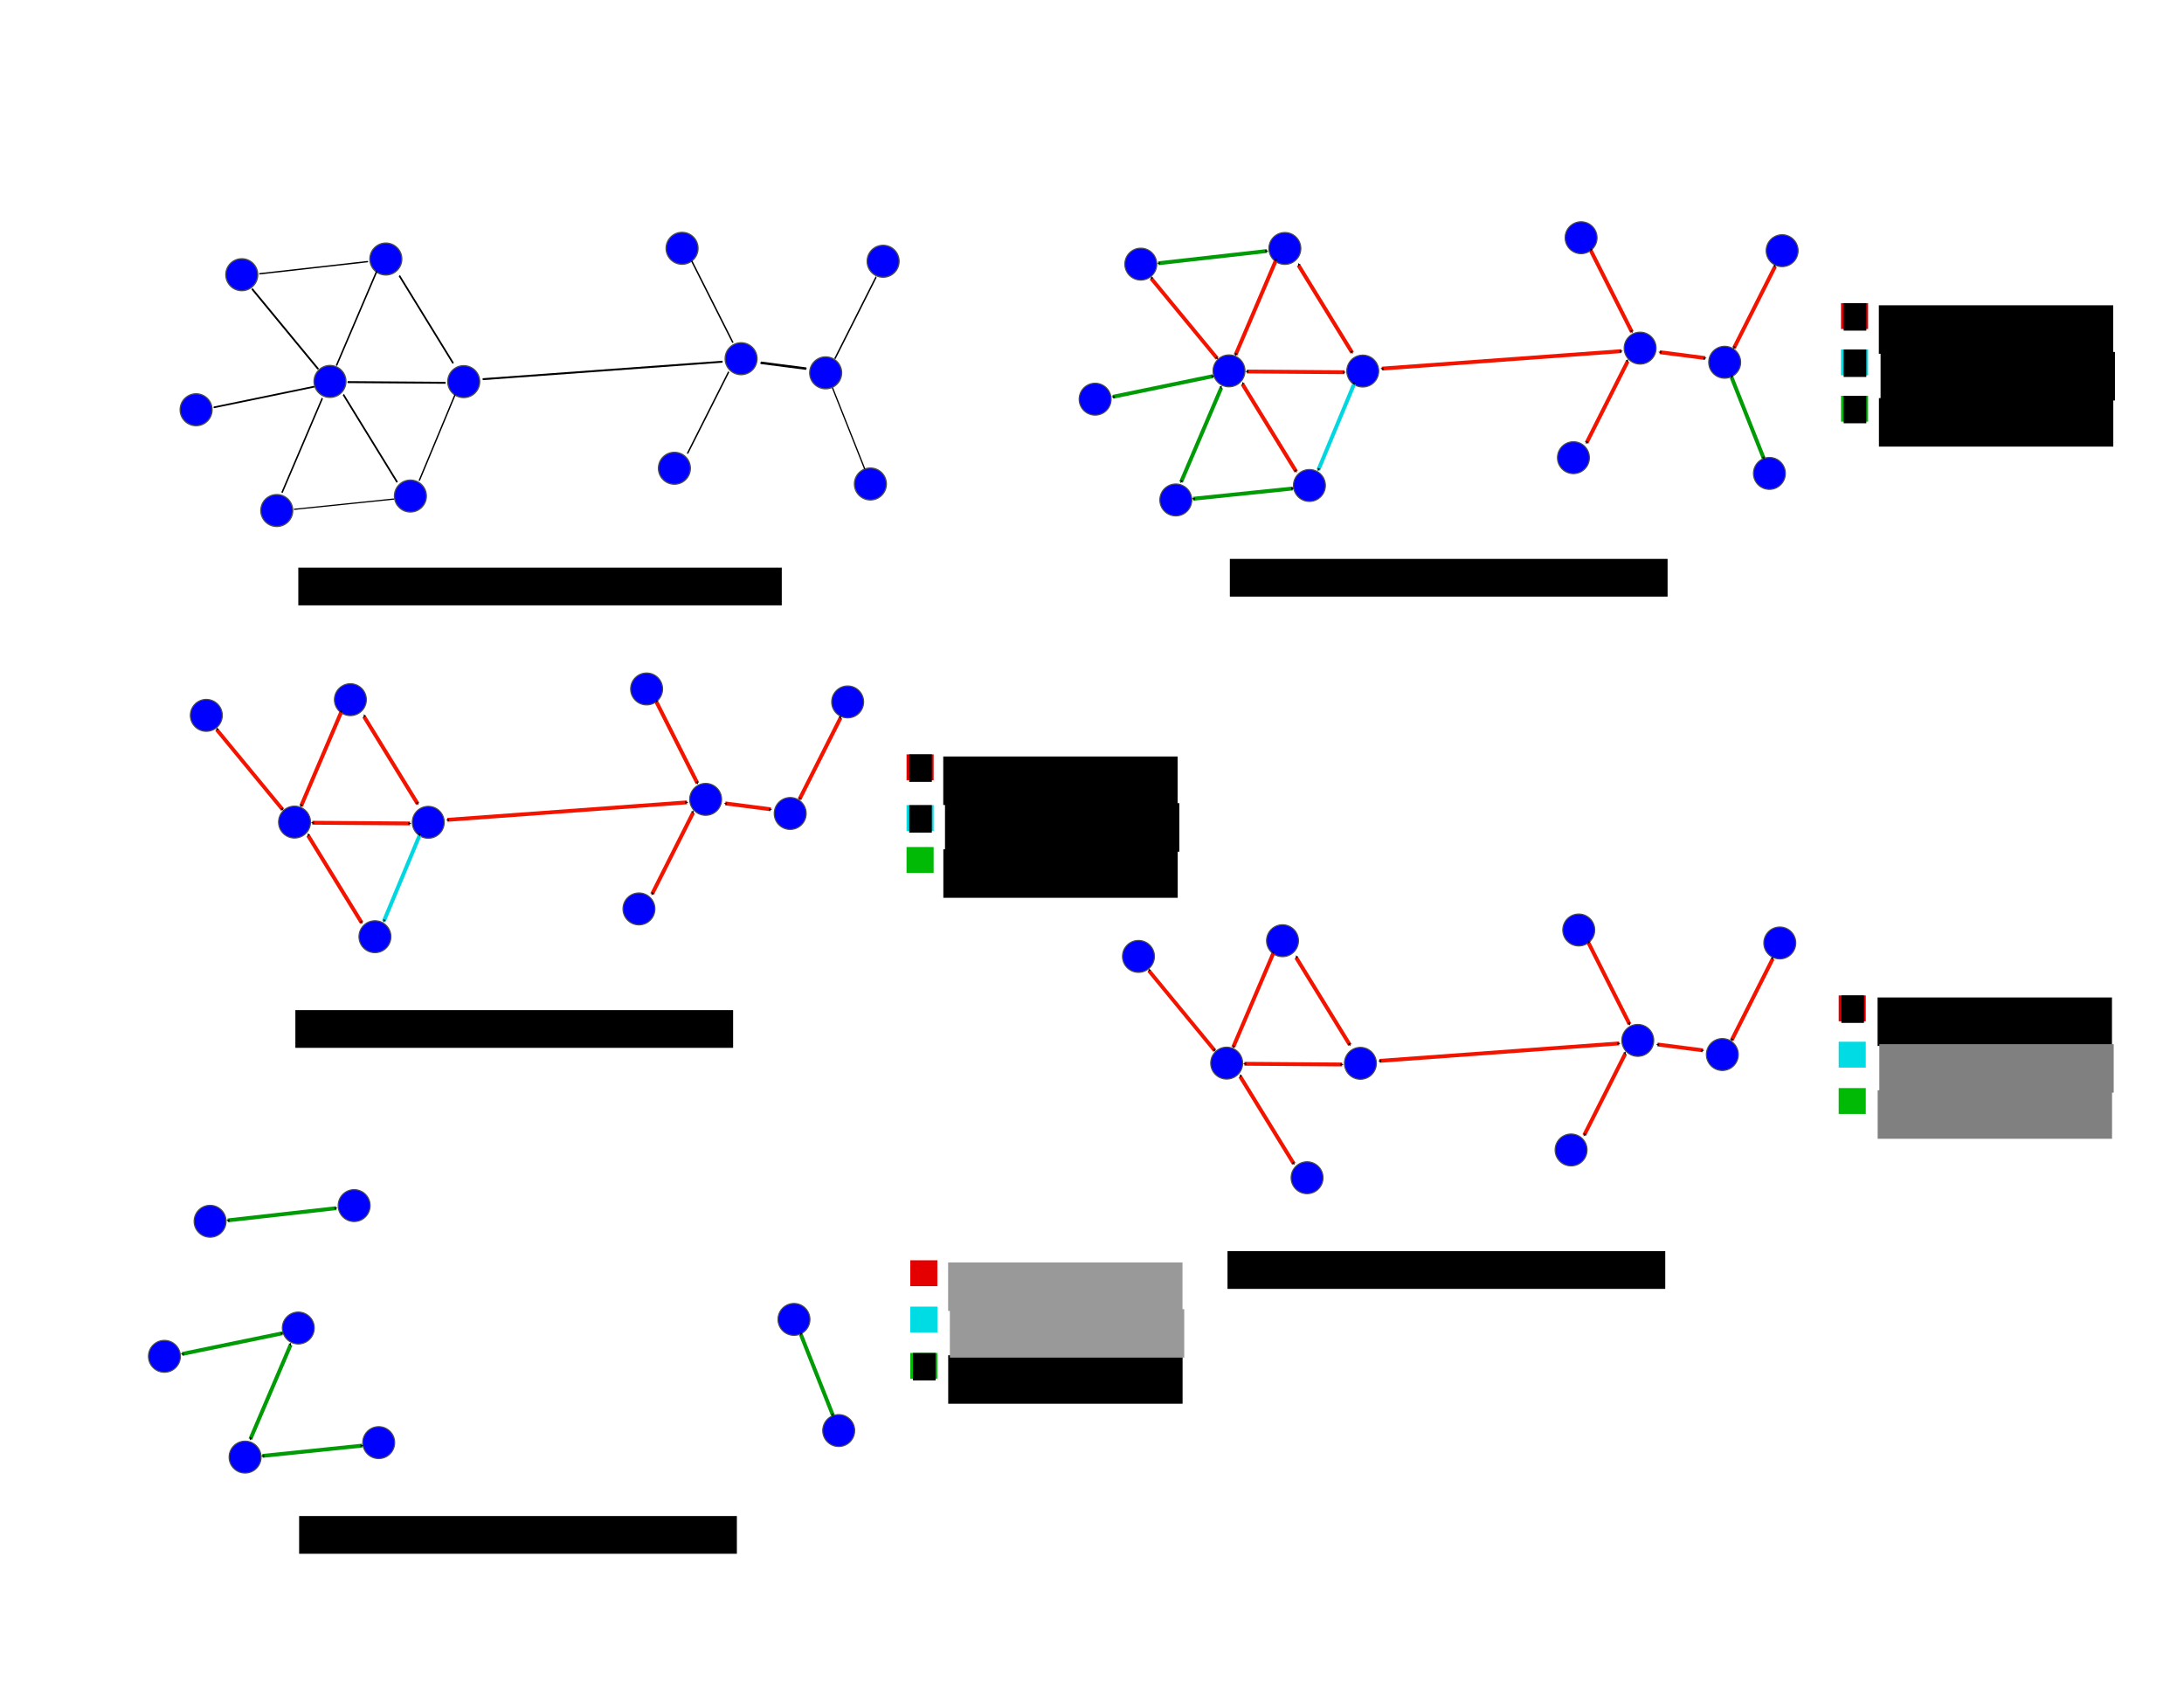 <?xml version="1.0" encoding="UTF-8" standalone="no"?>
<!-- Created with Inkscape (http://www.inkscape.org/) -->
<svg
   xmlns:dc="http://purl.org/dc/elements/1.1/"
   xmlns:cc="http://web.resource.org/cc/"
   xmlns:rdf="http://www.w3.org/1999/02/22-rdf-syntax-ns#"
   xmlns:svg="http://www.w3.org/2000/svg"
   xmlns="http://www.w3.org/2000/svg"
   xmlns:sodipodi="http://sodipodi.sourceforge.net/DTD/sodipodi-0.dtd"
   xmlns:inkscape="http://www.inkscape.org/namespaces/inkscape"
   width="990"
   height="765"
   id="svg2"
   sodipodi:version="0.32"
   inkscape:version="0.45.1"
   sodipodi:docbase="D:\Patrick\Berkeley, UC\Semantic Services\Near Eastern Studies\BPS"
   sodipodi:docname="graph_mock1.svg"
   inkscape:output_extension="org.inkscape.output.svg.inkscape"
   version="1.0"
   inkscape:export-filename="D:\Patrick\Berkeley, UC\Semantic Services\Near Eastern Studies\BPS\graph_mock1.png"
   inkscape:export-xdpi="90"
   inkscape:export-ydpi="90">
  <defs
     id="defs4">
    <marker
       inkscape:stockid="Arrow2Send"
       orient="auto"
       refY="0.0"
       refX="0.0"
       id="Arrow2Send"
       style="overflow:visible;">
      <path
         id="path3216"
         style="font-size:12.0;fill-rule:evenodd;stroke-width:0.625;stroke-linejoin:round;"
         d="M 8.719,4.034 L -2.207,0.016 L 8.719,-4.002 C 6.973,-1.63 6.983,1.616 8.719,4.034 z "
         transform="scale(0.3) rotate(180) translate(-2.3,0)" />
    </marker>
    <marker
       inkscape:stockid="Arrow2Sstart"
       orient="auto"
       refY="0.0"
       refX="0.0"
       id="Arrow2Sstart"
       style="overflow:visible">
      <path
         id="path3213"
         style="font-size:12.0;fill-rule:evenodd;stroke-width:0.625;stroke-linejoin:round"
         d="M 8.719,4.034 L -2.207,0.016 L 8.719,-4.002 C 6.973,-1.63 6.983,1.616 8.719,4.034 z "
         transform="scale(0.3) translate(-2.3,0)" />
    </marker>
    <marker
       inkscape:stockid="Arrow1Lstart"
       orient="auto"
       refY="0.0"
       refX="0.0"
       id="Arrow1Lstart"
       style="overflow:visible">
      <path
         id="path3183"
         d="M 0.0,0.0 L 5.0,-5.0 L -12.5,0.0 L 5.0,5.0 L 0.0,0.0 z "
         style="fill-rule:evenodd;stroke:#000000;stroke-width:1.0pt;marker-start:none"
         transform="scale(0.8) translate(12.5,0)" />
    </marker>
  </defs>
  <sodipodi:namedview
     id="base"
     pagecolor="#ffffff"
     bordercolor="#666666"
     borderopacity="1.0"
     gridtolerance="10000"
     guidetolerance="10"
     objecttolerance="10"
     inkscape:pageopacity="0.0"
     inkscape:pageshadow="2"
     inkscape:zoom="0.96508012"
     inkscape:cx="514.87297"
     inkscape:cy="368.98465"
     inkscape:document-units="px"
     inkscape:current-layer="layer1"
     inkscape:window-width="1123"
     inkscape:window-height="936"
     inkscape:window-x="148"
     inkscape:window-y="27"
     width="990px"
     height="765px" />
  <g
     inkscape:label="Layer 1"
     inkscape:groupmode="layer"
     id="layer1">
    <path
       sodipodi:type="arc"
       style="opacity:1;color:#000000;fill:#0000ff;fill-opacity:1;fill-rule:nonzero;stroke:#4c4c4c;stroke-width:1;stroke-linecap:butt;stroke-linejoin:miter;marker:none;marker-start:none;marker-mid:none;marker-end:none;stroke-miterlimit:4;stroke-dasharray:none;stroke-dashoffset:0;stroke-opacity:1;visibility:visible;display:inline;overflow:visible;enable-background:accumulate"
       id="path2178"
       sodipodi:cx="120"
       sodipodi:cy="120"
       sodipodi:rx="13"
       sodipodi:ry="13"
       d="M 133 120 A 13 13 0 1 1  107,120 A 13 13 0 1 1  133 120 z"
       transform="matrix(0.556,0,0,0.556,42.878,57.791)" />
    <path
       sodipodi:type="arc"
       style="opacity:1;color:#000000;fill:#0000ff;fill-opacity:1;fill-rule:nonzero;stroke:#4c4c4c;stroke-width:1;stroke-linecap:butt;stroke-linejoin:miter;marker:none;marker-start:none;marker-mid:none;marker-end:none;stroke-miterlimit:4;stroke-dasharray:none;stroke-dashoffset:0;stroke-opacity:1;visibility:visible;display:inline;overflow:visible;enable-background:accumulate"
       id="path2180"
       sodipodi:cx="120"
       sodipodi:cy="120"
       sodipodi:rx="13"
       sodipodi:ry="13"
       d="M 133 120 A 13 13 0 1 1  107,120 A 13 13 0 1 1  133 120 z"
       transform="matrix(0.556,0,0,0.556,108.181,50.682)" />
    <path
       sodipodi:type="arc"
       style="opacity:1;color:#000000;fill:#0000ff;fill-opacity:1;fill-rule:nonzero;stroke:#4c4c4c;stroke-width:1;stroke-linecap:butt;stroke-linejoin:miter;marker:none;marker-start:none;marker-mid:none;marker-end:none;stroke-miterlimit:4;stroke-dasharray:none;stroke-dashoffset:0;stroke-opacity:1;visibility:visible;display:inline;overflow:visible;enable-background:accumulate"
       id="path2182"
       sodipodi:cx="120"
       sodipodi:cy="120"
       sodipodi:rx="13"
       sodipodi:ry="13"
       d="M 133 120 A 13 13 0 1 1  107,120 A 13 13 0 1 1  133 120 z"
       transform="matrix(0.556,0,0,0.556,22.176,119)" />
    <path
       sodipodi:type="arc"
       style="opacity:1;color:#000000;fill:#0000ff;fill-opacity:1;fill-rule:nonzero;stroke:#4c4c4c;stroke-width:1;stroke-linecap:butt;stroke-linejoin:miter;marker:none;marker-start:none;marker-mid:none;marker-end:none;stroke-miterlimit:4;stroke-dasharray:none;stroke-dashoffset:0;stroke-opacity:1;visibility:visible;display:inline;overflow:visible;enable-background:accumulate"
       id="path2184"
       sodipodi:cx="120"
       sodipodi:cy="120"
       sodipodi:rx="13"
       sodipodi:ry="13"
       d="M 133 120 A 13 13 0 1 1  107,120 A 13 13 0 1 1  133 120 z"
       transform="matrix(0.556,0,0,0.556,143.485,106.256)" />
    <path
       sodipodi:type="arc"
       style="opacity:1;color:#000000;fill:#0000ff;fill-opacity:1;fill-rule:nonzero;stroke:#4c4c4c;stroke-width:1;stroke-linecap:butt;stroke-linejoin:miter;marker:none;marker-start:none;marker-mid:none;marker-end:none;stroke-miterlimit:4;stroke-dasharray:none;stroke-dashoffset:0;stroke-opacity:1;visibility:visible;display:inline;overflow:visible;enable-background:accumulate"
       id="path2186"
       sodipodi:cx="120"
       sodipodi:cy="120"
       sodipodi:rx="13"
       sodipodi:ry="13"
       d="M 133 120 A 13 13 0 1 1  107,120 A 13 13 0 1 1  133 120 z"
       transform="matrix(0.556,0,0,0.556,119.313,158.112)" />
    <path
       sodipodi:type="arc"
       style="opacity:1;color:#000000;fill:#0000ff;fill-opacity:1;fill-rule:nonzero;stroke:#4c4c4c;stroke-width:1;stroke-linecap:butt;stroke-linejoin:miter;marker:none;marker-start:none;marker-mid:none;marker-end:none;stroke-miterlimit:4;stroke-dasharray:none;stroke-dashoffset:0;stroke-opacity:1;visibility:visible;display:inline;overflow:visible;enable-background:accumulate"
       id="path2188"
       sodipodi:cx="120"
       sodipodi:cy="120"
       sodipodi:rx="13"
       sodipodi:ry="13"
       d="M 133 120 A 13 13 0 1 1  107,120 A 13 13 0 1 1  133 120 z"
       transform="matrix(0.556,0,0,0.556,82.865,106.167)" />
    <path
       sodipodi:type="arc"
       style="opacity:1;color:#000000;fill:#0000ff;fill-opacity:1;fill-rule:nonzero;stroke:#4c4c4c;stroke-width:1;stroke-linecap:butt;stroke-linejoin:miter;marker:none;marker-start:none;marker-mid:none;marker-end:none;stroke-miterlimit:4;stroke-dasharray:none;stroke-dashoffset:0;stroke-opacity:1;visibility:visible;display:inline;overflow:visible;enable-background:accumulate"
       id="path2190"
       sodipodi:cx="120"
       sodipodi:cy="120"
       sodipodi:rx="13"
       sodipodi:ry="13"
       d="M 133 120 A 13 13 0 1 1  107,120 A 13 13 0 1 1  133 120 z"
       transform="matrix(0.556,0,0,0.556,58.746,164.676)" />
    <path
       sodipodi:type="arc"
       style="opacity:1;color:#000000;fill:#0000ff;fill-opacity:1;fill-rule:nonzero;stroke:#4c4c4c;stroke-width:1;stroke-linecap:butt;stroke-linejoin:miter;marker:none;marker-start:none;marker-mid:none;marker-end:none;stroke-miterlimit:4;stroke-dasharray:none;stroke-dashoffset:0;stroke-opacity:1;visibility:visible;display:inline;overflow:visible;enable-background:accumulate"
       id="path2192"
       sodipodi:cx="120"
       sodipodi:cy="120"
       sodipodi:rx="13"
       sodipodi:ry="13"
       d="M 133 120 A 13 13 0 1 1  107,120 A 13 13 0 1 1  133 120 z"
       transform="matrix(0.556,0,0,0.556,242.461,45.822)" />
    <path
       sodipodi:type="arc"
       style="opacity:1;color:#000000;fill:#0000ff;fill-opacity:1;fill-rule:nonzero;stroke:#4c4c4c;stroke-width:1;stroke-linecap:butt;stroke-linejoin:miter;marker:none;marker-start:none;marker-mid:none;marker-end:none;stroke-miterlimit:4;stroke-dasharray:none;stroke-dashoffset:0;stroke-opacity:1;visibility:visible;display:inline;overflow:visible;enable-background:accumulate"
       id="path2196"
       sodipodi:cx="120"
       sodipodi:cy="120"
       sodipodi:rx="13"
       sodipodi:ry="13"
       d="M 133 120 A 13 13 0 1 1  107,120 A 13 13 0 1 1  133 120 z"
       transform="matrix(0.556,0,0,0.556,269.22,95.862)" />
    <path
       sodipodi:type="arc"
       style="opacity:1;color:#000000;fill:#0000ff;fill-opacity:1;fill-rule:nonzero;stroke:#4c4c4c;stroke-width:1;stroke-linecap:butt;stroke-linejoin:miter;marker:none;marker-start:none;marker-mid:none;marker-end:none;stroke-miterlimit:4;stroke-dasharray:none;stroke-dashoffset:0;stroke-opacity:1;visibility:visible;display:inline;overflow:visible;enable-background:accumulate"
       id="path2198"
       sodipodi:cx="120"
       sodipodi:cy="120"
       sodipodi:rx="13"
       sodipodi:ry="13"
       d="M 133 120 A 13 13 0 1 1  107,120 A 13 13 0 1 1  133 120 z"
       transform="matrix(0.556,0,0,0.556,333.593,51.698)" />
    <path
       sodipodi:type="arc"
       style="opacity:1;color:#000000;fill:#0000ff;fill-opacity:1;fill-rule:nonzero;stroke:#4c4c4c;stroke-width:1;stroke-linecap:butt;stroke-linejoin:miter;marker:none;marker-start:none;marker-mid:none;marker-end:none;stroke-miterlimit:4;stroke-dasharray:none;stroke-dashoffset:0;stroke-opacity:1;visibility:visible;display:inline;overflow:visible;enable-background:accumulate"
       id="path2200"
       sodipodi:cx="120"
       sodipodi:cy="120"
       sodipodi:rx="13"
       sodipodi:ry="13"
       d="M 133 120 A 13 13 0 1 1  107,120 A 13 13 0 1 1  133 120 z"
       transform="matrix(0.556,0,0,0.556,327.829,152.646)" />
    <path
       sodipodi:type="arc"
       style="opacity:1;color:#000000;fill:#0000ff;fill-opacity:1;fill-rule:nonzero;stroke:#4c4c4c;stroke-width:1;stroke-linecap:butt;stroke-linejoin:miter;marker:none;marker-start:none;marker-mid:none;marker-end:none;stroke-miterlimit:4;stroke-dasharray:none;stroke-dashoffset:0;stroke-opacity:1;visibility:visible;display:inline;overflow:visible;enable-background:accumulate"
       id="path2202"
       sodipodi:cx="120"
       sodipodi:cy="120"
       sodipodi:rx="13"
       sodipodi:ry="13"
       d="M 133 120 A 13 13 0 1 1  107,120 A 13 13 0 1 1  133 120 z"
       transform="matrix(0.556,0,0,0.556,307.55,102.265)" />
    <path
       sodipodi:type="arc"
       style="opacity:1;color:#000000;fill:#0000ff;fill-opacity:1;fill-rule:nonzero;stroke:#4c4c4c;stroke-width:1;stroke-linecap:butt;stroke-linejoin:miter;marker:none;marker-start:none;marker-mid:none;marker-end:none;stroke-miterlimit:4;stroke-dasharray:none;stroke-dashoffset:0;stroke-opacity:1;visibility:visible;display:inline;overflow:visible;enable-background:accumulate"
       id="path2204"
       sodipodi:cx="120"
       sodipodi:cy="120"
       sodipodi:rx="13"
       sodipodi:ry="13"
       d="M 133 120 A 13 13 0 1 1  107,120 A 13 13 0 1 1  133 120 z"
       transform="matrix(0.556,0,0,0.556,238.986,145.518)" />
    <path
       style="fill:none;fill-rule:evenodd;stroke:#000000;stroke-width:0.611px;stroke-linecap:butt;stroke-linejoin:miter;marker-start:url(#Arrow2Sstart);marker-end:url(#Arrow2Send);stroke-opacity:1"
       d="M 117.58,124.099 C 133.985,122.253 150.391,120.407 166.796,118.561"
       id="path2206" />
    <path
       style="fill:none;fill-rule:evenodd;stroke:#000000;stroke-width:0.537px;stroke-linecap:butt;stroke-linejoin:miter;marker-start:url(#Arrow2Sstart);marker-end:url(#Arrow2Send);stroke-opacity:1"
       d="M 133.332,230.846 C 148.408,229.293 163.483,227.739 178.559,226.186"
       id="path3382" />
    <path
       style="fill:none;fill-rule:evenodd;stroke:#000000;stroke-width:0.765px;stroke-linecap:butt;stroke-linejoin:miter;marker-start:url(#Arrow2Sstart);marker-end:url(#Arrow2Send);stroke-opacity:1"
       d="M 96.925,184.639 C 112.094,181.51 127.264,178.38 142.434,175.251"
       id="path3384" />
    <path
       style="fill:none;fill-rule:evenodd;stroke:#000000;stroke-width:0.88px;stroke-linecap:butt;stroke-linejoin:miter;marker-start:url(#Arrow2Sstart);marker-end:url(#Arrow2Send);stroke-opacity:1"
       d="M 157.618,173.179 C 172.391,173.286 187.164,173.393 201.938,173.499"
       id="path3386" />
    <path
       style="fill:none;fill-rule:evenodd;stroke:#000000;stroke-width:0.765px;stroke-linecap:butt;stroke-linejoin:miter;marker-start:url(#Arrow2Sstart);marker-end:url(#Arrow2Send);stroke-opacity:1"
       d="M 155.698,178.931 C 163.807,192.127 171.916,205.324 180.026,218.521"
       id="path3388" />
    <path
       style="fill:none;fill-rule:evenodd;stroke:#000000;stroke-width:0.683px;stroke-linecap:butt;stroke-linejoin:miter;marker-start:url(#Arrow2Sstart);marker-end:url(#Arrow2Send);stroke-opacity:1"
       d="M 146.076,180.578 C 140.001,194.8 133.926,209.022 127.852,223.244"
       id="path3390"
       inkscape:transform-center-x="19.562372"
       inkscape:transform-center-y="-6.8068024" />
    <path
       style="fill:none;fill-rule:evenodd;stroke:#000000;stroke-width:0.683px;stroke-linecap:butt;stroke-linejoin:miter;marker-start:url(#Arrow2Sstart);marker-end:url(#Arrow2Send);stroke-opacity:1"
       d="M 170.757,122.993 C 164.682,137.215 158.607,151.437 152.533,165.659"
       id="path3392"
       inkscape:transform-center-x="19.562372"
       inkscape:transform-center-y="-6.8068024" />
    <path
       style="fill:none;fill-rule:evenodd;stroke:#000000;stroke-width:0.812px;stroke-linecap:butt;stroke-linejoin:miter;marker-start:url(#Arrow2Sstart);marker-end:url(#Arrow2Send);stroke-opacity:1"
       d="M 114.316,130.989 C 124.281,143.075 134.247,155.162 144.212,167.248"
       id="path3394" />
    <path
       style="fill:none;fill-rule:evenodd;stroke:#000000;stroke-width:0.646px;stroke-linecap:butt;stroke-linejoin:miter;marker-start:url(#Arrow2Sstart);marker-end:url(#Arrow2Send);stroke-opacity:1"
       d="M 313.587,118.351 C 319.796,130.66 326.005,142.968 332.214,155.277"
       id="path3396" />
    <path
       style="fill:none;fill-rule:evenodd;stroke:#000000;stroke-width:0.646px;stroke-linecap:butt;stroke-linejoin:miter;marker-start:url(#Arrow2Sstart);marker-end:url(#Arrow2Send);stroke-opacity:1"
       d="M 330.271,168.606 C 324.062,180.914 317.853,193.223 311.645,205.532"
       id="path3398" />
    <path
       style="fill:none;fill-rule:evenodd;stroke:#000000;stroke-width:0.646px;stroke-linecap:butt;stroke-linejoin:miter;marker-start:url(#Arrow2Sstart);marker-end:url(#Arrow2Send);stroke-opacity:1"
       d="M 397.105,125.604 C 390.896,137.913 384.687,150.221 378.478,162.53"
       id="path3400" />
    <path
       style="fill:none;fill-rule:evenodd;stroke:#000000;stroke-width:0.571px;stroke-linecap:butt;stroke-linejoin:miter;marker-start:url(#Arrow2Sstart);marker-end:url(#Arrow2Send);stroke-opacity:1"
       d="M 377.388,175.819 C 382.252,188.068 387.115,200.317 391.978,212.566"
       id="path3402" />
    <path
       style="fill:none;fill-rule:evenodd;stroke:#000000;stroke-width:1.121px;stroke-linecap:butt;stroke-linejoin:miter;marker-start:url(#Arrow2Sstart);marker-end:url(#Arrow2Send);stroke-opacity:1"
       d="M 365.466,167.086 C 358.59,166.198 351.714,165.311 344.837,164.423"
       id="path3404" />
    <path
       style="fill:none;fill-rule:evenodd;stroke:#000000;stroke-width:0.765px;stroke-linecap:butt;stroke-linejoin:miter;marker-start:url(#Arrow2Sstart);marker-end:url(#Arrow2Send);stroke-opacity:1"
       d="M 181.084,125.049 C 189.194,138.246 197.303,151.442 205.412,164.639"
       id="path3408" />
    <path
       style="fill:none;fill-rule:evenodd;stroke:#000000;stroke-width:0.616px;stroke-linecap:butt;stroke-linejoin:miter;marker-start:url(#Arrow2Sstart);marker-end:url(#Arrow2Send);stroke-opacity:1"
       d="M 206.282,178.868 C 200.874,191.848 195.466,204.827 190.058,217.806"
       id="path3410"
       inkscape:transform-center-x="17.415842"
       inkscape:transform-center-y="-6.2118804" />
    <path
       style="fill:none;fill-rule:evenodd;stroke:#000000;stroke-width:0.87px;stroke-linecap:butt;stroke-linejoin:miter;marker-start:url(#Arrow2Sstart);marker-end:url(#Arrow2Send);stroke-opacity:1"
       d="M 218.841,171.858 C 255.056,169.219 291.271,166.58 327.487,163.94"
       id="path3412" />
    <path
       sodipodi:type="arc"
       style="opacity:1;color:#000000;fill:#0000ff;fill-opacity:1;fill-rule:nonzero;stroke:#4c4c4c;stroke-width:0.9;stroke-linecap:butt;stroke-linejoin:miter;marker:none;marker-start:none;marker-mid:none;marker-end:none;stroke-miterlimit:4;stroke-dasharray:none;stroke-dashoffset:0;stroke-opacity:1;visibility:visible;display:inline;overflow:visible;enable-background:accumulate"
       id="path3414"
       sodipodi:cx="120"
       sodipodi:cy="120"
       sodipodi:rx="13"
       sodipodi:ry="13"
       d="M 133 120 A 13 13 0 1 1  107,120 A 13 13 0 1 1  133 120 z"
       transform="matrix(0.556,0,0,0.556,450.404,52.999)" />
    <path
       sodipodi:type="arc"
       style="opacity:1;color:#000000;fill:#0000ff;fill-opacity:1;fill-rule:nonzero;stroke:#4c4c4c;stroke-width:0.9;stroke-linecap:butt;stroke-linejoin:miter;marker:none;marker-start:none;marker-mid:none;marker-end:none;stroke-miterlimit:4;stroke-dasharray:none;stroke-dashoffset:0;stroke-opacity:1;visibility:visible;display:inline;overflow:visible;enable-background:accumulate"
       id="path3416"
       sodipodi:cx="120"
       sodipodi:cy="120"
       sodipodi:rx="13"
       sodipodi:ry="13"
       d="M 133 120 A 13 13 0 1 1  107,120 A 13 13 0 1 1  133 120 z"
       transform="matrix(0.556,0,0,0.556,515.706,45.89)" />
    <path
       sodipodi:type="arc"
       style="opacity:1;color:#000000;fill:#0000ff;fill-opacity:1;fill-rule:nonzero;stroke:#4c4c4c;stroke-width:0.9;stroke-linecap:butt;stroke-linejoin:miter;marker:none;marker-start:none;marker-mid:none;marker-end:none;stroke-miterlimit:4;stroke-dasharray:none;stroke-dashoffset:0;stroke-opacity:1;visibility:visible;display:inline;overflow:visible;enable-background:accumulate"
       id="path3418"
       sodipodi:cx="120"
       sodipodi:cy="120"
       sodipodi:rx="13"
       sodipodi:ry="13"
       d="M 133 120 A 13 13 0 1 1  107,120 A 13 13 0 1 1  133 120 z"
       transform="matrix(0.556,0,0,0.556,429.702,114.208)" />
    <path
       sodipodi:type="arc"
       style="opacity:1;color:#000000;fill:#0000ff;fill-opacity:1;fill-rule:nonzero;stroke:#4c4c4c;stroke-width:0.9;stroke-linecap:butt;stroke-linejoin:miter;marker:none;marker-start:none;marker-mid:none;marker-end:none;stroke-miterlimit:4;stroke-dasharray:none;stroke-dashoffset:0;stroke-opacity:1;visibility:visible;display:inline;overflow:visible;enable-background:accumulate"
       id="path3420"
       sodipodi:cx="120"
       sodipodi:cy="120"
       sodipodi:rx="13"
       sodipodi:ry="13"
       d="M 133 120 A 13 13 0 1 1  107,120 A 13 13 0 1 1  133 120 z"
       transform="matrix(0.556,0,0,0.556,551.011,101.464)" />
    <path
       sodipodi:type="arc"
       style="opacity:1;color:#000000;fill:#0000ff;fill-opacity:1;fill-rule:nonzero;stroke:#4c4c4c;stroke-width:0.9;stroke-linecap:butt;stroke-linejoin:miter;marker:none;marker-start:none;marker-mid:none;marker-end:none;stroke-miterlimit:4;stroke-dasharray:none;stroke-dashoffset:0;stroke-opacity:1;visibility:visible;display:inline;overflow:visible;enable-background:accumulate"
       id="path3422"
       sodipodi:cx="120"
       sodipodi:cy="120"
       sodipodi:rx="13"
       sodipodi:ry="13"
       d="M 133 120 A 13 13 0 1 1  107,120 A 13 13 0 1 1  133 120 z"
       transform="matrix(0.556,0,0,0.556,526.839,153.32)" />
    <path
       sodipodi:type="arc"
       style="opacity:1;color:#000000;fill:#0000ff;fill-opacity:1;fill-rule:nonzero;stroke:#4c4c4c;stroke-width:0.9;stroke-linecap:butt;stroke-linejoin:miter;marker:none;marker-start:none;marker-mid:none;marker-end:none;stroke-miterlimit:4;stroke-dasharray:none;stroke-dashoffset:0;stroke-opacity:1;visibility:visible;display:inline;overflow:visible;enable-background:accumulate"
       id="path3424"
       sodipodi:cx="120"
       sodipodi:cy="120"
       sodipodi:rx="13"
       sodipodi:ry="13"
       d="M 133 120 A 13 13 0 1 1  107,120 A 13 13 0 1 1  133 120 z"
       transform="matrix(0.556,0,0,0.556,490.391,101.375)" />
    <path
       sodipodi:type="arc"
       style="opacity:1;color:#000000;fill:#0000ff;fill-opacity:1;fill-rule:nonzero;stroke:#4c4c4c;stroke-width:0.9;stroke-linecap:butt;stroke-linejoin:miter;marker:none;marker-start:none;marker-mid:none;marker-end:none;stroke-miterlimit:4;stroke-dasharray:none;stroke-dashoffset:0;stroke-opacity:1;visibility:visible;display:inline;overflow:visible;enable-background:accumulate"
       id="path3426"
       sodipodi:cx="120"
       sodipodi:cy="120"
       sodipodi:rx="13"
       sodipodi:ry="13"
       d="M 133 120 A 13 13 0 1 1  107,120 A 13 13 0 1 1  133 120 z"
       transform="matrix(0.556,0,0,0.556,466.271,159.883)" />
    <path
       sodipodi:type="arc"
       style="opacity:1;color:#000000;fill:#0000ff;fill-opacity:1;fill-rule:nonzero;stroke:#4c4c4c;stroke-width:0.9;stroke-linecap:butt;stroke-linejoin:miter;marker:none;marker-start:none;marker-mid:none;marker-end:none;stroke-miterlimit:4;stroke-dasharray:none;stroke-dashoffset:0;stroke-opacity:1;visibility:visible;display:inline;overflow:visible;enable-background:accumulate"
       id="path3428"
       sodipodi:cx="120"
       sodipodi:cy="120"
       sodipodi:rx="13"
       sodipodi:ry="13"
       d="M 133 120 A 13 13 0 1 1  107,120 A 13 13 0 1 1  133 120 z"
       transform="matrix(0.556,0,0,0.556,649.986,41.029)" />
    <path
       sodipodi:type="arc"
       style="opacity:1;color:#000000;fill:#0000ff;fill-opacity:1;fill-rule:nonzero;stroke:#4c4c4c;stroke-width:0.9;stroke-linecap:butt;stroke-linejoin:miter;marker:none;marker-start:none;marker-mid:none;marker-end:none;stroke-miterlimit:4;stroke-dasharray:none;stroke-dashoffset:0;stroke-opacity:1;visibility:visible;display:inline;overflow:visible;enable-background:accumulate"
       id="path3430"
       sodipodi:cx="120"
       sodipodi:cy="120"
       sodipodi:rx="13"
       sodipodi:ry="13"
       d="M 133 120 A 13 13 0 1 1  107,120 A 13 13 0 1 1  133 120 z"
       transform="matrix(0.556,0,0,0.556,676.746,91.069)" />
    <path
       sodipodi:type="arc"
       style="opacity:1;color:#000000;fill:#0000ff;fill-opacity:1;fill-rule:nonzero;stroke:#4c4c4c;stroke-width:0.9;stroke-linecap:butt;stroke-linejoin:miter;marker:none;marker-start:none;marker-mid:none;marker-end:none;stroke-miterlimit:4;stroke-dasharray:none;stroke-dashoffset:0;stroke-opacity:1;visibility:visible;display:inline;overflow:visible;enable-background:accumulate"
       id="path3432"
       sodipodi:cx="120"
       sodipodi:cy="120"
       sodipodi:rx="13"
       sodipodi:ry="13"
       d="M 133 120 A 13 13 0 1 1  107,120 A 13 13 0 1 1  133 120 z"
       transform="matrix(0.556,0,0,0.556,741.118,46.906)" />
    <path
       sodipodi:type="arc"
       style="opacity:1;color:#000000;fill:#0000ff;fill-opacity:1;fill-rule:nonzero;stroke:#4c4c4c;stroke-width:0.9;stroke-linecap:butt;stroke-linejoin:miter;marker:none;marker-start:none;marker-mid:none;marker-end:none;stroke-miterlimit:4;stroke-dasharray:none;stroke-dashoffset:0;stroke-opacity:1;visibility:visible;display:inline;overflow:visible;enable-background:accumulate"
       id="path3434"
       sodipodi:cx="120"
       sodipodi:cy="120"
       sodipodi:rx="13"
       sodipodi:ry="13"
       d="M 133 120 A 13 13 0 1 1  107,120 A 13 13 0 1 1  133 120 z"
       transform="matrix(0.556,0,0,0.556,735.355,147.854)" />
    <path
       sodipodi:type="arc"
       style="opacity:1;color:#000000;fill:#0000ff;fill-opacity:1;fill-rule:nonzero;stroke:#4c4c4c;stroke-width:0.9;stroke-linecap:butt;stroke-linejoin:miter;marker:none;marker-start:none;marker-mid:none;marker-end:none;stroke-miterlimit:4;stroke-dasharray:none;stroke-dashoffset:0;stroke-opacity:1;visibility:visible;display:inline;overflow:visible;enable-background:accumulate"
       id="path3436"
       sodipodi:cx="120"
       sodipodi:cy="120"
       sodipodi:rx="13"
       sodipodi:ry="13"
       d="M 133 120 A 13 13 0 1 1  107,120 A 13 13 0 1 1  133 120 z"
       transform="matrix(0.556,0,0,0.556,715.075,97.473)" />
    <path
       sodipodi:type="arc"
       style="opacity:1;color:#000000;fill:#0000ff;fill-opacity:1;fill-rule:nonzero;stroke:#4c4c4c;stroke-width:0.9;stroke-linecap:butt;stroke-linejoin:miter;marker:none;marker-start:none;marker-mid:none;marker-end:none;stroke-miterlimit:4;stroke-dasharray:none;stroke-dashoffset:0;stroke-opacity:1;visibility:visible;display:inline;overflow:visible;enable-background:accumulate"
       id="path3438"
       sodipodi:cx="120"
       sodipodi:cy="120"
       sodipodi:rx="13"
       sodipodi:ry="13"
       d="M 133 120 A 13 13 0 1 1  107,120 A 13 13 0 1 1  133 120 z"
       transform="matrix(0.556,0,0,0.556,646.512,140.726)" />
    <path
       style="fill:none;fill-rule:evenodd;stroke:#009b05;stroke-width:1.75;stroke-linecap:butt;stroke-linejoin:miter;marker-start:url(#Arrow2Sstart);marker-end:url(#Arrow2Send);stroke-miterlimit:4;stroke-dasharray:none;stroke-opacity:1"
       d="M 525.106,119.307 C 541.511,117.46 557.917,115.614 574.322,113.768"
       id="path3440" />
    <path
       style="fill:none;fill-rule:evenodd;stroke:#009b05;stroke-width:1.75;stroke-linecap:butt;stroke-linejoin:miter;marker-start:url(#Arrow2Sstart);marker-end:url(#Arrow2Send);stroke-miterlimit:4;stroke-dasharray:none;stroke-opacity:1"
       d="M 540.858,226.054 C 555.934,224.5 571.009,222.947 586.085,221.393"
       id="path3442" />
    <path
       style="fill:none;fill-rule:evenodd;stroke:#009b05;stroke-width:1.75;stroke-linecap:butt;stroke-linejoin:miter;marker-start:url(#Arrow2Sstart);marker-end:url(#Arrow2Send);stroke-miterlimit:4;stroke-dasharray:none;stroke-opacity:1"
       d="M 504.451,179.846 C 519.62,176.717 534.79,173.588 549.959,170.459"
       id="path3444" />
    <path
       style="fill:#ff0000;fill-rule:evenodd;stroke:#f31400;stroke-width:1.75;stroke-linecap:butt;stroke-linejoin:miter;marker-start:url(#Arrow2Sstart);marker-end:url(#Arrow2Send);stroke-miterlimit:4;stroke-dasharray:none;stroke-opacity:1"
       d="M 565.144,168.387 C 579.917,168.494 594.69,168.6 609.463,168.707"
       id="path3446" />
    <path
       style="fill:#ff0000;fill-rule:evenodd;stroke:#f31400;stroke-width:1.75;stroke-linecap:butt;stroke-linejoin:miter;marker-start:url(#Arrow2Sstart);marker-end:url(#Arrow2Send);stroke-miterlimit:4;stroke-dasharray:none;stroke-opacity:1"
       d="M 563.224,174.139 C 571.333,187.335 579.442,200.532 587.551,213.728"
       id="path3448" />
    <path
       style="fill:none;fill-rule:evenodd;stroke:#009b05;stroke-width:1.75;stroke-linecap:butt;stroke-linejoin:miter;marker-start:url(#Arrow2Sstart);marker-end:url(#Arrow2Send);stroke-miterlimit:4;stroke-dasharray:none;stroke-opacity:1"
       d="M 553.601,175.785 C 547.527,190.007 541.452,204.23 535.377,218.452"
       id="path3450"
       inkscape:transform-center-x="19.562372"
       inkscape:transform-center-y="-6.8068024" />
    <path
       style="fill:#ff0000;fill-rule:evenodd;stroke:#f31400;stroke-width:1.75;stroke-linecap:butt;stroke-linejoin:miter;marker-start:url(#Arrow2Sstart);marker-end:url(#Arrow2Send);stroke-miterlimit:4;stroke-dasharray:none;stroke-opacity:1"
       d="M 578.282,118.2 C 572.208,132.423 566.133,146.645 560.058,160.867"
       id="path3452"
       inkscape:transform-center-x="19.562372"
       inkscape:transform-center-y="-6.8068024" />
    <path
       style="fill:#ff0000;fill-rule:evenodd;stroke:#f31400;stroke-width:1.7;stroke-linecap:butt;stroke-linejoin:miter;marker-start:url(#Arrow2Sstart);marker-end:url(#Arrow2Send);stroke-miterlimit:4;stroke-dasharray:none;stroke-opacity:1"
       d="M 521.842,126.197 C 531.807,138.283 541.772,150.369 551.738,162.455"
       id="path3454" />
    <path
       style="fill:#ff0000;fill-rule:evenodd;stroke:#f31400;stroke-width:1.75;stroke-linecap:butt;stroke-linejoin:miter;marker-start:url(#Arrow2Sstart);marker-end:url(#Arrow2Send);stroke-miterlimit:4;stroke-dasharray:none;stroke-opacity:1"
       d="M 721.113,113.559 C 727.322,125.867 733.531,138.176 739.74,150.484"
       id="path3456" />
    <path
       style="fill:#ff0000;fill-rule:evenodd;stroke:#f31400;stroke-width:1.75;stroke-linecap:butt;stroke-linejoin:miter;marker-start:url(#Arrow2Sstart);marker-end:url(#Arrow2Send);stroke-miterlimit:4;stroke-dasharray:none;stroke-opacity:1"
       d="M 737.797,163.813 C 731.588,176.122 725.379,188.431 719.17,200.739"
       id="path3458" />
    <path
       style="fill:#ff0000;fill-rule:evenodd;stroke:#f31400;stroke-width:1.75;stroke-linecap:butt;stroke-linejoin:miter;marker-start:url(#Arrow2Sstart);marker-end:url(#Arrow2Send);stroke-miterlimit:4;stroke-dasharray:none;stroke-opacity:1"
       d="M 804.631,120.812 C 798.422,133.12 792.213,145.429 786.004,157.738"
       id="path3460" />
    <path
       style="fill:none;fill-rule:evenodd;stroke:#009b05;stroke-width:1.75;stroke-linecap:butt;stroke-linejoin:miter;marker-start:url(#Arrow2Sstart);marker-end:url(#Arrow2Send);stroke-miterlimit:4;stroke-dasharray:none;stroke-opacity:1"
       d="M 784.914,171.027 C 789.777,183.276 794.64,195.524 799.504,207.773"
       id="path3462" />
    <path
       style="fill:#ff0000;fill-rule:evenodd;stroke:#f31400;stroke-width:1.75;stroke-linecap:butt;stroke-linejoin:miter;marker-start:url(#Arrow2Sstart);marker-end:url(#Arrow2Send);stroke-miterlimit:4;stroke-dasharray:none;stroke-opacity:1"
       d="M 772.992,162.294 C 766.116,161.406 759.239,160.518 752.363,159.63"
       id="path3464" />
    <path
       style="fill:#ff0000;fill-rule:evenodd;stroke:#f31400;stroke-width:1.75;stroke-linecap:butt;stroke-linejoin:miter;marker-start:url(#Arrow2Sstart);marker-end:url(#Arrow2Send);stroke-miterlimit:4;stroke-dasharray:none;stroke-opacity:1"
       d="M 588.61,120.257 C 596.719,133.454 604.829,146.65 612.938,159.847"
       id="path3466" />
    <path
       style="fill:none;fill-rule:evenodd;stroke:#00d7e0;stroke-width:1.75;stroke-linecap:butt;stroke-linejoin:miter;marker-start:url(#Arrow2Sstart);marker-end:url(#Arrow2Send);stroke-miterlimit:4;stroke-dasharray:none;stroke-opacity:1"
       d="M 613.808,174.076 C 608.4,187.055 602.992,200.034 597.584,213.014"
       id="path3468"
       inkscape:transform-center-x="17.415842"
       inkscape:transform-center-y="-6.2118804" />
    <path
       style="fill:#ff0000;fill-rule:evenodd;stroke:#f31400;stroke-width:1.75;stroke-linecap:butt;stroke-linejoin:miter;marker-start:url(#Arrow2Sstart);marker-end:url(#Arrow2Send);stroke-miterlimit:4;stroke-dasharray:none;stroke-opacity:1"
       d="M 626.367,167.066 C 662.582,164.427 698.797,161.787 735.012,159.148"
       id="path3470" />
    <flowRoot
       xml:space="preserve"
       id="flowRoot3530"><flowRegion
         id="flowRegion3532"><rect
           id="rect3534"
           width="219.153"
           height="17.097"
           x="135.222"
           y="257.27" /></flowRegion><flowPara
         id="flowPara3536">Basic graph, all nodes and edges shown</flowPara></flowRoot>    <flowRoot
       xml:space="preserve"
       id="flowRoot3538"
       transform="translate(422.262,-3.958)"><flowRegion
         id="flowRegion3540"><rect
           id="rect3542"
           width="198.429"
           height="17.097"
           x="135.222"
           y="257.27" /></flowRegion><flowPara
         id="flowPara3544">Colored graph, showing typed edges</flowPara></flowRoot>    <g
       id="g15272"
       transform="translate(-30.049,82.377)">
      <rect
         y="55.021"
         x="864.577"
         height="11.723"
         width="12.281"
         id="rect12343"
         style="opacity:1;color:#000000;fill:#e40000;fill-opacity:1;fill-rule:nonzero;stroke:none;stroke-width:1.7;stroke-linecap:butt;stroke-linejoin:miter;marker:none;marker-start:none;marker-mid:none;marker-end:none;stroke-miterlimit:4;stroke-dasharray:none;stroke-dashoffset:0;stroke-opacity:1;visibility:visible;display:inline;overflow:visible;enable-background:accumulate" />
      <flowRoot
         transform="translate(-0.259,-0.733)"
         style="text-align:center;text-anchor:middle;fill:#000000;fill-opacity:1"
         id="flowRoot11366"
         xml:space="preserve"><flowRegion
           id="flowRegion11368"><rect
             style="text-align:center;text-anchor:middle;fill:#000000;fill-opacity:1"
             y="55.754"
             x="866.042"
             height="12.456"
             width="10.258"
             id="rect11370" /></flowRegion><flowPara
           id="flowPara11372">X</flowPara></flowRoot>    </g>
    <g
       id="g20479">
      <rect
         y="158.396"
         x="834.528"
         height="11.723"
         width="12.281"
         id="rect13314"
         style="color:#000000;fill:#00dce4;fill-opacity:1;fill-rule:nonzero;stroke:none;stroke-width:1.7;stroke-linecap:butt;stroke-linejoin:miter;marker:none;marker-start:none;marker-mid:none;marker-end:none;stroke-miterlimit:4;stroke-dasharray:none;stroke-dashoffset:0;stroke-opacity:1;visibility:visible;display:inline;overflow:visible;enable-background:accumulate" />
      <flowRoot
         transform="translate(-30.308,102.642)"
         style="text-align:center;text-anchor:middle;fill:#000000;fill-opacity:1"
         id="flowRoot13316"
         xml:space="preserve"><flowRegion
           id="flowRegion13318"><rect
             style="text-align:center;text-anchor:middle;fill:#000000;fill-opacity:1"
             y="55.754"
             x="866.042"
             height="12.456"
             width="10.258"
             id="rect13320" /></flowRegion><flowPara
           id="flowPara13322">X</flowPara></flowRoot>    </g>
    <g
       id="g15286"
       transform="translate(-30.244,82.377)">
      <rect
         y="97.017"
         x="864.771"
         height="11.723"
         width="12.281"
         id="rect14293"
         style="opacity:1;color:#000000;fill:#00ba05;fill-opacity:1;fill-rule:nonzero;stroke:none;stroke-width:1.7;stroke-linecap:butt;stroke-linejoin:miter;marker:none;marker-start:none;marker-mid:none;marker-end:none;stroke-miterlimit:4;stroke-dasharray:none;stroke-dashoffset:0;stroke-opacity:1;visibility:visible;display:inline;overflow:visible;enable-background:accumulate" />
      <flowRoot
         transform="translate(-6.4460335e-2,41.263)"
         style="text-align:center;text-anchor:middle;fill:#000000;fill-opacity:1"
         id="flowRoot14295"
         xml:space="preserve"><flowRegion
           id="flowRegion14297"><rect
             style="text-align:center;text-anchor:middle;fill:#000000;fill-opacity:1"
             y="55.754"
             x="866.042"
             height="12.456"
             width="10.258"
             id="rect14299" /></flowRegion><flowPara
           id="flowPara14301">X</flowPara></flowRoot>    </g>
    <flowRoot
       xml:space="preserve"
       id="flowRoot15293"
       style="font-size:10px;font-style:normal;font-variant:normal;font-weight:normal;font-stretch:normal;text-align:start;line-height:125%;writing-mode:lr-tb;text-anchor:start;font-family:Arial"
       transform="translate(-5.58,3.482)"><flowRegion
         id="flowRegion15295"><rect
           id="rect15297"
           width="106.24"
           height="21.981"
           x="857.25"
           y="134.885"
           style="font-size:10px;font-style:normal;font-variant:normal;font-weight:normal;font-stretch:normal;text-align:start;line-height:125%;writing-mode:lr-tb;text-anchor:start;font-family:Arial" /></flowRegion><flowPara
         id="flowPara15299">Prebend sales</flowPara></flowRoot>    <flowRoot
       xml:space="preserve"
       id="flowRoot15301"
       style="font-size:10px;font-style:normal;font-variant:normal;font-weight:normal;font-stretch:normal;text-align:start;line-height:125%;writing-mode:lr-tb;text-anchor:start;font-family:Arial"
       transform="translate(-5.541,45.55)"><flowRegion
         id="flowRegion15303"><rect
           id="rect15305"
           width="106.24"
           height="21.981"
           x="857.25"
           y="134.885"
           style="font-size:10px;font-style:normal;font-variant:normal;font-weight:normal;font-stretch:normal;text-align:start;line-height:125%;writing-mode:lr-tb;text-anchor:start;font-family:Arial" /></flowRegion><flowPara
         id="flowPara15307">Land sales</flowPara></flowRoot>    <flowRoot
       xml:space="preserve"
       id="flowRoot15309"
       style="font-size:10px;font-style:normal;font-variant:normal;font-weight:normal;font-stretch:normal;text-align:start;line-height:125%;writing-mode:lr-tb;text-anchor:start;font-family:Arial"
       transform="translate(-4.793,24.646)"><flowRegion
         id="flowRegion15311"><rect
           id="rect15313"
           width="106.24"
           height="21.981"
           x="857.25"
           y="134.885"
           style="font-size:10px;font-style:normal;font-variant:normal;font-weight:normal;font-stretch:normal;text-align:start;line-height:125%;writing-mode:lr-tb;text-anchor:start;font-family:Arial" /></flowRegion><flowPara
         id="flowPara15315">Apprenticeships</flowPara></flowRoot>    <path
       sodipodi:type="arc"
       style="opacity:1;color:#000000;fill:#0000ff;fill-opacity:1;fill-rule:nonzero;stroke:#4c4c4c;stroke-width:0.9;stroke-linecap:butt;stroke-linejoin:miter;marker:none;marker-start:none;marker-mid:none;marker-end:none;stroke-miterlimit:4;stroke-dasharray:none;stroke-dashoffset:0;stroke-opacity:1;visibility:visible;display:inline;overflow:visible;enable-background:accumulate"
       id="path15317"
       sodipodi:cx="120"
       sodipodi:cy="120"
       sodipodi:rx="13"
       sodipodi:ry="13"
       d="M 133 120 A 13 13 0 1 1  107,120 A 13 13 0 1 1  133 120 z"
       transform="matrix(0.556,0,0,0.556,26.808,257.515)" />
    <path
       sodipodi:type="arc"
       style="opacity:1;color:#000000;fill:#0000ff;fill-opacity:1;fill-rule:nonzero;stroke:#4c4c4c;stroke-width:0.9;stroke-linecap:butt;stroke-linejoin:miter;marker:none;marker-start:none;marker-mid:none;marker-end:none;stroke-miterlimit:4;stroke-dasharray:none;stroke-dashoffset:0;stroke-opacity:1;visibility:visible;display:inline;overflow:visible;enable-background:accumulate"
       id="path15319"
       sodipodi:cx="120"
       sodipodi:cy="120"
       sodipodi:rx="13"
       sodipodi:ry="13"
       d="M 133 120 A 13 13 0 1 1  107,120 A 13 13 0 1 1  133 120 z"
       transform="matrix(0.556,0,0,0.556,92.111,250.406)" />
    <path
       sodipodi:type="arc"
       style="opacity:1;color:#000000;fill:#0000ff;fill-opacity:1;fill-rule:nonzero;stroke:#4c4c4c;stroke-width:0.9;stroke-linecap:butt;stroke-linejoin:miter;marker:none;marker-start:none;marker-mid:none;marker-end:none;stroke-miterlimit:4;stroke-dasharray:none;stroke-dashoffset:0;stroke-opacity:1;visibility:visible;display:inline;overflow:visible;enable-background:accumulate"
       id="path15323"
       sodipodi:cx="120"
       sodipodi:cy="120"
       sodipodi:rx="13"
       sodipodi:ry="13"
       d="M 133 120 A 13 13 0 1 1  107,120 A 13 13 0 1 1  133 120 z"
       transform="matrix(0.556,0,0,0.556,127.415,305.98)" />
    <path
       sodipodi:type="arc"
       style="opacity:1;color:#000000;fill:#0000ff;fill-opacity:1;fill-rule:nonzero;stroke:#4c4c4c;stroke-width:0.9;stroke-linecap:butt;stroke-linejoin:miter;marker:none;marker-start:none;marker-mid:none;marker-end:none;stroke-miterlimit:4;stroke-dasharray:none;stroke-dashoffset:0;stroke-opacity:1;visibility:visible;display:inline;overflow:visible;enable-background:accumulate"
       id="path15325"
       sodipodi:cx="120"
       sodipodi:cy="120"
       sodipodi:rx="13"
       sodipodi:ry="13"
       d="M 133 120 A 13 13 0 1 1  107,120 A 13 13 0 1 1  133 120 z"
       transform="matrix(0.556,0,0,0.556,103.243,357.836)" />
    <path
       sodipodi:type="arc"
       style="opacity:1;color:#000000;fill:#0000ff;fill-opacity:1;fill-rule:nonzero;stroke:#4c4c4c;stroke-width:0.9;stroke-linecap:butt;stroke-linejoin:miter;marker:none;marker-start:none;marker-mid:none;marker-end:none;stroke-miterlimit:4;stroke-dasharray:none;stroke-dashoffset:0;stroke-opacity:1;visibility:visible;display:inline;overflow:visible;enable-background:accumulate"
       id="path15327"
       sodipodi:cx="120"
       sodipodi:cy="120"
       sodipodi:rx="13"
       sodipodi:ry="13"
       d="M 133 120 A 13 13 0 1 1  107,120 A 13 13 0 1 1  133 120 z"
       transform="matrix(0.556,0,0,0.556,66.795,305.891)" />
    <path
       sodipodi:type="arc"
       style="opacity:1;color:#000000;fill:#0000ff;fill-opacity:1;fill-rule:nonzero;stroke:#4c4c4c;stroke-width:0.9;stroke-linecap:butt;stroke-linejoin:miter;marker:none;marker-start:none;marker-mid:none;marker-end:none;stroke-miterlimit:4;stroke-dasharray:none;stroke-dashoffset:0;stroke-opacity:1;visibility:visible;display:inline;overflow:visible;enable-background:accumulate"
       id="path15331"
       sodipodi:cx="120"
       sodipodi:cy="120"
       sodipodi:rx="13"
       sodipodi:ry="13"
       d="M 133 120 A 13 13 0 1 1  107,120 A 13 13 0 1 1  133 120 z"
       transform="matrix(0.556,0,0,0.556,226.39,245.546)" />
    <path
       sodipodi:type="arc"
       style="opacity:1;color:#000000;fill:#0000ff;fill-opacity:1;fill-rule:nonzero;stroke:#4c4c4c;stroke-width:0.9;stroke-linecap:butt;stroke-linejoin:miter;marker:none;marker-start:none;marker-mid:none;marker-end:none;stroke-miterlimit:4;stroke-dasharray:none;stroke-dashoffset:0;stroke-opacity:1;visibility:visible;display:inline;overflow:visible;enable-background:accumulate"
       id="path15333"
       sodipodi:cx="120"
       sodipodi:cy="120"
       sodipodi:rx="13"
       sodipodi:ry="13"
       d="M 133 120 A 13 13 0 1 1  107,120 A 13 13 0 1 1  133 120 z"
       transform="matrix(0.556,0,0,0.556,253.15,295.585)" />
    <path
       sodipodi:type="arc"
       style="opacity:1;color:#000000;fill:#0000ff;fill-opacity:1;fill-rule:nonzero;stroke:#4c4c4c;stroke-width:0.9;stroke-linecap:butt;stroke-linejoin:miter;marker:none;marker-start:none;marker-mid:none;marker-end:none;stroke-miterlimit:4;stroke-dasharray:none;stroke-dashoffset:0;stroke-opacity:1;visibility:visible;display:inline;overflow:visible;enable-background:accumulate"
       id="path15335"
       sodipodi:cx="120"
       sodipodi:cy="120"
       sodipodi:rx="13"
       sodipodi:ry="13"
       d="M 133 120 A 13 13 0 1 1  107,120 A 13 13 0 1 1  133 120 z"
       transform="matrix(0.556,0,0,0.556,317.523,251.422)" />
    <path
       sodipodi:type="arc"
       style="opacity:1;color:#000000;fill:#0000ff;fill-opacity:1;fill-rule:nonzero;stroke:#4c4c4c;stroke-width:0.9;stroke-linecap:butt;stroke-linejoin:miter;marker:none;marker-start:none;marker-mid:none;marker-end:none;stroke-miterlimit:4;stroke-dasharray:none;stroke-dashoffset:0;stroke-opacity:1;visibility:visible;display:inline;overflow:visible;enable-background:accumulate"
       id="path15339"
       sodipodi:cx="120"
       sodipodi:cy="120"
       sodipodi:rx="13"
       sodipodi:ry="13"
       d="M 133 120 A 13 13 0 1 1  107,120 A 13 13 0 1 1  133 120 z"
       transform="matrix(0.556,0,0,0.556,291.479,301.989)" />
    <path
       sodipodi:type="arc"
       style="opacity:1;color:#000000;fill:#0000ff;fill-opacity:1;fill-rule:nonzero;stroke:#4c4c4c;stroke-width:0.9;stroke-linecap:butt;stroke-linejoin:miter;marker:none;marker-start:none;marker-mid:none;marker-end:none;stroke-miterlimit:4;stroke-dasharray:none;stroke-dashoffset:0;stroke-opacity:1;visibility:visible;display:inline;overflow:visible;enable-background:accumulate"
       id="path15341"
       sodipodi:cx="120"
       sodipodi:cy="120"
       sodipodi:rx="13"
       sodipodi:ry="13"
       d="M 133 120 A 13 13 0 1 1  107,120 A 13 13 0 1 1  133 120 z"
       transform="matrix(0.556,0,0,0.556,222.916,345.242)" />
    <path
       style="fill:#ff0000;fill-rule:evenodd;stroke:#f31400;stroke-width:1.75;stroke-linecap:butt;stroke-linejoin:miter;marker-start:url(#Arrow2Sstart);marker-end:url(#Arrow2Send);stroke-miterlimit:4;stroke-dasharray:none;stroke-opacity:1"
       d="M 141.548,372.903 C 156.321,373.01 171.094,373.116 185.868,373.223"
       id="path15349" />
    <path
       style="fill:#ff0000;fill-rule:evenodd;stroke:#f31400;stroke-width:1.75;stroke-linecap:butt;stroke-linejoin:miter;marker-start:url(#Arrow2Sstart);marker-end:url(#Arrow2Send);stroke-miterlimit:4;stroke-dasharray:none;stroke-opacity:1"
       d="M 139.628,378.655 C 147.737,391.851 155.846,405.048 163.955,418.244"
       id="path15351" />
    <path
       style="fill:#ff0000;fill-rule:evenodd;stroke:#f31400;stroke-width:1.75;stroke-linecap:butt;stroke-linejoin:miter;marker-start:url(#Arrow2Sstart);marker-end:url(#Arrow2Send);stroke-miterlimit:4;stroke-dasharray:none;stroke-opacity:1"
       d="M 154.686,322.717 C 148.612,336.939 142.537,351.161 136.462,365.383"
       id="path15355"
       inkscape:transform-center-x="19.562372"
       inkscape:transform-center-y="-6.8068024" />
    <path
       style="fill:#ff0000;fill-rule:evenodd;stroke:#f31400;stroke-width:1.7;stroke-linecap:butt;stroke-linejoin:miter;marker-start:url(#Arrow2Sstart);marker-end:url(#Arrow2Send);stroke-miterlimit:4;stroke-dasharray:none;stroke-opacity:1"
       d="M 98.246,330.713 C 108.211,342.799 118.176,354.885 128.142,366.972"
       id="path15357" />
    <path
       style="fill:#ff0000;fill-rule:evenodd;stroke:#f31400;stroke-width:1.75;stroke-linecap:butt;stroke-linejoin:miter;marker-start:url(#Arrow2Sstart);marker-end:url(#Arrow2Send);stroke-miterlimit:4;stroke-dasharray:none;stroke-opacity:1"
       d="M 297.517,318.075 C 303.726,330.383 309.935,342.692 316.144,355"
       id="path15359" />
    <path
       style="fill:#ff0000;fill-rule:evenodd;stroke:#f31400;stroke-width:1.75;stroke-linecap:butt;stroke-linejoin:miter;marker-start:url(#Arrow2Sstart);marker-end:url(#Arrow2Send);stroke-miterlimit:4;stroke-dasharray:none;stroke-opacity:1"
       d="M 314.201,368.33 C 307.992,380.638 301.783,392.947 295.574,405.255"
       id="path15361" />
    <path
       style="fill:#ff0000;fill-rule:evenodd;stroke:#f31400;stroke-width:1.75;stroke-linecap:butt;stroke-linejoin:miter;marker-start:url(#Arrow2Sstart);marker-end:url(#Arrow2Send);stroke-miterlimit:4;stroke-dasharray:none;stroke-opacity:1"
       d="M 381.035,325.328 C 374.826,337.637 368.617,349.945 362.408,362.254"
       id="path15363" />
    <path
       style="fill:#ff0000;fill-rule:evenodd;stroke:#f31400;stroke-width:1.75;stroke-linecap:butt;stroke-linejoin:miter;marker-start:url(#Arrow2Sstart);marker-end:url(#Arrow2Send);stroke-miterlimit:4;stroke-dasharray:none;stroke-opacity:1"
       d="M 349.396,366.81 C 342.52,365.922 335.643,365.035 328.767,364.147"
       id="path15367" />
    <path
       style="fill:#ff0000;fill-rule:evenodd;stroke:#f31400;stroke-width:1.75;stroke-linecap:butt;stroke-linejoin:miter;marker-start:url(#Arrow2Sstart);marker-end:url(#Arrow2Send);stroke-miterlimit:4;stroke-dasharray:none;stroke-opacity:1"
       d="M 165.014,324.773 C 173.123,337.97 181.233,351.166 189.342,364.363"
       id="path15369" />
    <path
       style="fill:none;fill-rule:evenodd;stroke:#00d7e0;stroke-width:1.75;stroke-linecap:butt;stroke-linejoin:miter;marker-start:url(#Arrow2Sstart);marker-end:url(#Arrow2Send);stroke-miterlimit:4;stroke-dasharray:none;stroke-opacity:1"
       d="M 190.212,378.592 C 184.804,391.571 179.396,404.551 173.988,417.53"
       id="path15371"
       inkscape:transform-center-x="17.415842"
       inkscape:transform-center-y="-6.2118804" />
    <path
       style="fill:#ff0000;fill-rule:evenodd;stroke:#f31400;stroke-width:1.75;stroke-linecap:butt;stroke-linejoin:miter;marker-start:url(#Arrow2Sstart);marker-end:url(#Arrow2Send);stroke-miterlimit:4;stroke-dasharray:none;stroke-opacity:1"
       d="M 202.771,371.582 C 238.986,368.943 275.201,366.304 311.416,363.664"
       id="path15373" />
    <flowRoot
       xml:space="preserve"
       id="flowRoot15375"
       transform="translate(-1.334,200.559)"><flowRegion
         id="flowRegion15377"><rect
           id="rect15379"
           width="198.429"
           height="17.097"
           x="135.222"
           y="257.27" /></flowRegion><flowPara
         id="flowPara15381">Filtered to remove one edge type</flowPara></flowRoot>    <g
       id="g15383"
       transform="translate(-453.645,286.893)">
      <rect
         y="55.021"
         x="864.577"
         height="11.723"
         width="12.281"
         id="rect15385"
         style="opacity:1;color:#000000;fill:#e40000;fill-opacity:1;fill-rule:nonzero;stroke:none;stroke-width:1.7;stroke-linecap:butt;stroke-linejoin:miter;marker:none;marker-start:none;marker-mid:none;marker-end:none;stroke-miterlimit:4;stroke-dasharray:none;stroke-dashoffset:0;stroke-opacity:1;visibility:visible;display:inline;overflow:visible;enable-background:accumulate" />
      <flowRoot
         transform="translate(-0.259,-0.733)"
         style="text-align:center;text-anchor:middle;fill:#000000;fill-opacity:1"
         id="flowRoot15387"
         xml:space="preserve"><flowRegion
           id="flowRegion15389"><rect
             style="text-align:center;text-anchor:middle;fill:#000000;fill-opacity:1"
             y="55.754"
             x="866.042"
             height="12.456"
             width="10.258"
             id="rect15391" /></flowRegion><flowPara
           id="flowPara15393">X</flowPara></flowRoot>    </g>
    <g
       id="g21460"
       transform="translate(0,2)">
      <rect
         y="362.912"
         x="410.932"
         height="11.723"
         width="12.281"
         id="rect15397"
         style="color:#000000;fill:#00dce4;fill-opacity:1;fill-rule:nonzero;stroke:none;stroke-width:1.7;stroke-linecap:butt;stroke-linejoin:miter;marker:none;marker-start:none;marker-mid:none;marker-end:none;stroke-miterlimit:4;stroke-dasharray:none;stroke-dashoffset:0;stroke-opacity:1;visibility:visible;display:inline;overflow:visible;enable-background:accumulate" />
      <flowRoot
         transform="translate(-453.904,307.158)"
         style="text-align:center;text-anchor:middle;fill:#000000;fill-opacity:1"
         id="flowRoot15399"
         xml:space="preserve"><flowRegion
           id="flowRegion15401"><rect
             style="text-align:center;text-anchor:middle;fill:#000000;fill-opacity:1"
             y="55.754"
             x="866.042"
             height="12.456"
             width="10.258"
             id="rect15403" /></flowRegion><flowPara
           id="flowPara15405">X</flowPara></flowRoot>    </g>
    <rect
       style="color:#000000;fill:#00ba05;fill-opacity:1;fill-rule:nonzero;stroke:none;stroke-width:1.7;stroke-linecap:butt;stroke-linejoin:miter;marker:none;marker-start:none;marker-mid:none;marker-end:none;stroke-miterlimit:4;stroke-dasharray:none;stroke-dashoffset:0;stroke-opacity:1;visibility:visible;display:inline;overflow:visible;enable-background:accumulate"
       id="rect15409"
       width="12.281"
       height="11.723"
       x="410.932"
       y="383.91" />
    <path
       sodipodi:type="arc"
       style="opacity:1;color:#000000;fill:#0000ff;fill-opacity:1;fill-rule:nonzero;stroke:#4c4c4c;stroke-width:0.9;stroke-linecap:butt;stroke-linejoin:miter;marker:none;marker-start:none;marker-mid:none;marker-end:none;stroke-miterlimit:4;stroke-dasharray:none;stroke-dashoffset:0;stroke-opacity:1;visibility:visible;display:inline;overflow:visible;enable-background:accumulate"
       id="path16421"
       sodipodi:cx="120"
       sodipodi:cy="120"
       sodipodi:rx="13"
       sodipodi:ry="13"
       d="M 133 120 A 13 13 0 1 1  107,120 A 13 13 0 1 1  133 120 z"
       transform="matrix(0.556,0,0,0.556,449.344,366.763)" />
    <path
       sodipodi:type="arc"
       style="opacity:1;color:#000000;fill:#0000ff;fill-opacity:1;fill-rule:nonzero;stroke:#4c4c4c;stroke-width:0.9;stroke-linecap:butt;stroke-linejoin:miter;marker:none;marker-start:none;marker-mid:none;marker-end:none;stroke-miterlimit:4;stroke-dasharray:none;stroke-dashoffset:0;stroke-opacity:1;visibility:visible;display:inline;overflow:visible;enable-background:accumulate"
       id="path16423"
       sodipodi:cx="120"
       sodipodi:cy="120"
       sodipodi:rx="13"
       sodipodi:ry="13"
       d="M 133 120 A 13 13 0 1 1  107,120 A 13 13 0 1 1  133 120 z"
       transform="matrix(0.556,0,0,0.556,514.646,359.653)" />
    <path
       sodipodi:type="arc"
       style="opacity:1;color:#000000;fill:#0000ff;fill-opacity:1;fill-rule:nonzero;stroke:#4c4c4c;stroke-width:0.9;stroke-linecap:butt;stroke-linejoin:miter;marker:none;marker-start:none;marker-mid:none;marker-end:none;stroke-miterlimit:4;stroke-dasharray:none;stroke-dashoffset:0;stroke-opacity:1;visibility:visible;display:inline;overflow:visible;enable-background:accumulate"
       id="path16427"
       sodipodi:cx="120"
       sodipodi:cy="120"
       sodipodi:rx="13"
       sodipodi:ry="13"
       d="M 133 120 A 13 13 0 1 1  107,120 A 13 13 0 1 1  133 120 z"
       transform="matrix(0.556,0,0,0.556,549.95,415.227)" />
    <path
       sodipodi:type="arc"
       style="opacity:1;color:#000000;fill:#0000ff;fill-opacity:1;fill-rule:nonzero;stroke:#4c4c4c;stroke-width:0.9;stroke-linecap:butt;stroke-linejoin:miter;marker:none;marker-start:none;marker-mid:none;marker-end:none;stroke-miterlimit:4;stroke-dasharray:none;stroke-dashoffset:0;stroke-opacity:1;visibility:visible;display:inline;overflow:visible;enable-background:accumulate"
       id="path16429"
       sodipodi:cx="120"
       sodipodi:cy="120"
       sodipodi:rx="13"
       sodipodi:ry="13"
       d="M 133 120 A 13 13 0 1 1  107,120 A 13 13 0 1 1  133 120 z"
       transform="matrix(0.556,0,0,0.556,525.779,467.083)" />
    <path
       sodipodi:type="arc"
       style="opacity:1;color:#000000;fill:#0000ff;fill-opacity:1;fill-rule:nonzero;stroke:#4c4c4c;stroke-width:0.9;stroke-linecap:butt;stroke-linejoin:miter;marker:none;marker-start:none;marker-mid:none;marker-end:none;stroke-miterlimit:4;stroke-dasharray:none;stroke-dashoffset:0;stroke-opacity:1;visibility:visible;display:inline;overflow:visible;enable-background:accumulate"
       id="path16431"
       sodipodi:cx="120"
       sodipodi:cy="120"
       sodipodi:rx="13"
       sodipodi:ry="13"
       d="M 133 120 A 13 13 0 1 1  107,120 A 13 13 0 1 1  133 120 z"
       transform="matrix(0.556,0,0,0.556,489.33,415.139)" />
    <path
       sodipodi:type="arc"
       style="opacity:1;color:#000000;fill:#0000ff;fill-opacity:1;fill-rule:nonzero;stroke:#4c4c4c;stroke-width:0.9;stroke-linecap:butt;stroke-linejoin:miter;marker:none;marker-start:none;marker-mid:none;marker-end:none;stroke-miterlimit:4;stroke-dasharray:none;stroke-dashoffset:0;stroke-opacity:1;visibility:visible;display:inline;overflow:visible;enable-background:accumulate"
       id="path16435"
       sodipodi:cx="120"
       sodipodi:cy="120"
       sodipodi:rx="13"
       sodipodi:ry="13"
       d="M 133 120 A 13 13 0 1 1  107,120 A 13 13 0 1 1  133 120 z"
       transform="matrix(0.556,0,0,0.556,648.926,354.793)" />
    <path
       sodipodi:type="arc"
       style="opacity:1;color:#000000;fill:#0000ff;fill-opacity:1;fill-rule:nonzero;stroke:#4c4c4c;stroke-width:0.9;stroke-linecap:butt;stroke-linejoin:miter;marker:none;marker-start:none;marker-mid:none;marker-end:none;stroke-miterlimit:4;stroke-dasharray:none;stroke-dashoffset:0;stroke-opacity:1;visibility:visible;display:inline;overflow:visible;enable-background:accumulate"
       id="path16437"
       sodipodi:cx="120"
       sodipodi:cy="120"
       sodipodi:rx="13"
       sodipodi:ry="13"
       d="M 133 120 A 13 13 0 1 1  107,120 A 13 13 0 1 1  133 120 z"
       transform="matrix(0.556,0,0,0.556,675.685,404.833)" />
    <path
       sodipodi:type="arc"
       style="opacity:1;color:#000000;fill:#0000ff;fill-opacity:1;fill-rule:nonzero;stroke:#4c4c4c;stroke-width:0.9;stroke-linecap:butt;stroke-linejoin:miter;marker:none;marker-start:none;marker-mid:none;marker-end:none;stroke-miterlimit:4;stroke-dasharray:none;stroke-dashoffset:0;stroke-opacity:1;visibility:visible;display:inline;overflow:visible;enable-background:accumulate"
       id="path16439"
       sodipodi:cx="120"
       sodipodi:cy="120"
       sodipodi:rx="13"
       sodipodi:ry="13"
       d="M 133 120 A 13 13 0 1 1  107,120 A 13 13 0 1 1  133 120 z"
       transform="matrix(0.556,0,0,0.556,740.058,360.67)" />
    <path
       sodipodi:type="arc"
       style="opacity:1;color:#000000;fill:#0000ff;fill-opacity:1;fill-rule:nonzero;stroke:#4c4c4c;stroke-width:0.9;stroke-linecap:butt;stroke-linejoin:miter;marker:none;marker-start:none;marker-mid:none;marker-end:none;stroke-miterlimit:4;stroke-dasharray:none;stroke-dashoffset:0;stroke-opacity:1;visibility:visible;display:inline;overflow:visible;enable-background:accumulate"
       id="path16441"
       sodipodi:cx="120"
       sodipodi:cy="120"
       sodipodi:rx="13"
       sodipodi:ry="13"
       d="M 133 120 A 13 13 0 1 1  107,120 A 13 13 0 1 1  133 120 z"
       transform="matrix(0.556,0,0,0.556,714.015,411.237)" />
    <path
       sodipodi:type="arc"
       style="opacity:1;color:#000000;fill:#0000ff;fill-opacity:1;fill-rule:nonzero;stroke:#4c4c4c;stroke-width:0.9;stroke-linecap:butt;stroke-linejoin:miter;marker:none;marker-start:none;marker-mid:none;marker-end:none;stroke-miterlimit:4;stroke-dasharray:none;stroke-dashoffset:0;stroke-opacity:1;visibility:visible;display:inline;overflow:visible;enable-background:accumulate"
       id="path16443"
       sodipodi:cx="120"
       sodipodi:cy="120"
       sodipodi:rx="13"
       sodipodi:ry="13"
       d="M 133 120 A 13 13 0 1 1  107,120 A 13 13 0 1 1  133 120 z"
       transform="matrix(0.556,0,0,0.556,645.451,454.489)" />
    <path
       style="fill:#ff0000;fill-rule:evenodd;stroke:#f31400;stroke-width:1.75;stroke-linecap:butt;stroke-linejoin:miter;marker-start:url(#Arrow2Sstart);marker-end:url(#Arrow2Send);stroke-miterlimit:4;stroke-dasharray:none;stroke-opacity:1"
       d="M 564.083,482.15 C 578.857,482.257 593.63,482.364 608.403,482.471"
       id="path16451" />
    <path
       style="fill:#ff0000;fill-rule:evenodd;stroke:#f31400;stroke-width:1.75;stroke-linecap:butt;stroke-linejoin:miter;marker-start:url(#Arrow2Sstart);marker-end:url(#Arrow2Send);stroke-miterlimit:4;stroke-dasharray:none;stroke-opacity:1"
       d="M 562.163,487.902 C 570.273,501.099 578.382,514.295 586.491,527.492"
       id="path16453" />
    <path
       style="fill:#ff0000;fill-rule:evenodd;stroke:#f31400;stroke-width:1.75;stroke-linecap:butt;stroke-linejoin:miter;marker-start:url(#Arrow2Sstart);marker-end:url(#Arrow2Send);stroke-miterlimit:4;stroke-dasharray:none;stroke-opacity:1"
       d="M 577.222,431.964 C 571.147,446.186 565.073,460.408 558.998,474.631"
       id="path16457"
       inkscape:transform-center-x="19.562372"
       inkscape:transform-center-y="-6.8068024" />
    <path
       style="fill:#ff0000;fill-rule:evenodd;stroke:#f31400;stroke-width:1.7;stroke-linecap:butt;stroke-linejoin:miter;marker-start:url(#Arrow2Sstart);marker-end:url(#Arrow2Send);stroke-miterlimit:4;stroke-dasharray:none;stroke-opacity:1"
       d="M 520.781,439.96 C 530.747,452.047 540.712,464.133 550.677,476.219"
       id="path16459" />
    <path
       style="fill:#ff0000;fill-rule:evenodd;stroke:#f31400;stroke-width:1.75;stroke-linecap:butt;stroke-linejoin:miter;marker-start:url(#Arrow2Sstart);marker-end:url(#Arrow2Send);stroke-miterlimit:4;stroke-dasharray:none;stroke-opacity:1"
       d="M 720.053,427.322 C 726.262,439.631 732.471,451.939 738.679,464.248"
       id="path16461" />
    <path
       style="fill:#ff0000;fill-rule:evenodd;stroke:#f31400;stroke-width:1.75;stroke-linecap:butt;stroke-linejoin:miter;marker-start:url(#Arrow2Sstart);marker-end:url(#Arrow2Send);stroke-miterlimit:4;stroke-dasharray:none;stroke-opacity:1"
       d="M 736.737,477.577 C 730.528,489.886 724.319,502.194 718.11,514.503"
       id="path16463" />
    <path
       style="fill:#ff0000;fill-rule:evenodd;stroke:#f31400;stroke-width:1.75;stroke-linecap:butt;stroke-linejoin:miter;marker-start:url(#Arrow2Sstart);marker-end:url(#Arrow2Send);stroke-miterlimit:4;stroke-dasharray:none;stroke-opacity:1"
       d="M 803.57,434.576 C 797.362,446.884 791.153,459.193 784.944,471.501"
       id="path16465" />
    <path
       style="fill:#ff0000;fill-rule:evenodd;stroke:#f31400;stroke-width:1.75;stroke-linecap:butt;stroke-linejoin:miter;marker-start:url(#Arrow2Sstart);marker-end:url(#Arrow2Send);stroke-miterlimit:4;stroke-dasharray:none;stroke-opacity:1"
       d="M 771.932,476.057 C 765.056,475.17 758.179,474.282 751.303,473.394"
       id="path16467" />
    <path
       style="fill:#ff0000;fill-rule:evenodd;stroke:#f31400;stroke-width:1.75;stroke-linecap:butt;stroke-linejoin:miter;marker-start:url(#Arrow2Sstart);marker-end:url(#Arrow2Send);stroke-miterlimit:4;stroke-dasharray:none;stroke-opacity:1"
       d="M 587.55,434.021 C 595.659,447.217 603.768,460.414 611.878,473.61"
       id="path16469" />
    <path
       style="fill:#ff0000;fill-rule:evenodd;stroke:#f31400;stroke-width:1.75;stroke-linecap:butt;stroke-linejoin:miter;marker-start:url(#Arrow2Sstart);marker-end:url(#Arrow2Send);stroke-miterlimit:4;stroke-dasharray:none;stroke-opacity:1"
       d="M 625.307,480.829 C 661.522,478.19 697.737,475.551 733.952,472.912"
       id="path16473" />
    <flowRoot
       xml:space="preserve"
       id="flowRoot16475"
       transform="translate(421.202,309.806)"><flowRegion
         id="flowRegion16477"><rect
           id="rect16479"
           width="198.429"
           height="17.097"
           x="135.222"
           y="257.27" /></flowRegion><flowPara
         id="flowPara16481">Filtered to only show Prebend sales</flowPara></flowRoot>    <g
       id="g16483"
       transform="translate(-31.11,396.14)">
      <rect
         y="55.021"
         x="864.577"
         height="11.723"
         width="12.281"
         id="rect16485"
         style="opacity:1;color:#000000;fill:#e40000;fill-opacity:1;fill-rule:nonzero;stroke:none;stroke-width:1.7;stroke-linecap:butt;stroke-linejoin:miter;marker:none;marker-start:none;marker-mid:none;marker-end:none;stroke-miterlimit:4;stroke-dasharray:none;stroke-dashoffset:0;stroke-opacity:1;visibility:visible;display:inline;overflow:visible;enable-background:accumulate" />
      <flowRoot
         transform="translate(-0.259,-0.733)"
         style="text-align:center;text-anchor:middle;fill:#000000;fill-opacity:1"
         id="flowRoot16487"
         xml:space="preserve"><flowRegion
           id="flowRegion16489"><rect
             style="text-align:center;text-anchor:middle;fill:#000000;fill-opacity:1"
             y="55.754"
             x="866.042"
             height="12.456"
             width="10.258"
             id="rect16491" /></flowRegion><flowPara
           id="flowPara16493">X</flowPara></flowRoot>    </g>
    <rect
       style="color:#000000;fill:#00dbe4;fill-opacity:1;fill-rule:nonzero;stroke:none;stroke-width:1.7;stroke-linecap:butt;stroke-linejoin:miter;marker:none;marker-start:none;marker-mid:none;marker-end:none;stroke-miterlimit:4;stroke-dasharray:none;stroke-dashoffset:0;stroke-opacity:1;visibility:visible;display:inline;overflow:visible;enable-background:accumulate"
       id="rect16497"
       width="12.281"
       height="11.723"
       x="833.467"
       y="472.159" />
    <rect
       style="color:#000000;fill:#00ba05;fill-opacity:1;fill-rule:nonzero;stroke:none;stroke-width:1.7;stroke-linecap:butt;stroke-linejoin:miter;marker:none;marker-start:none;marker-mid:none;marker-end:none;stroke-miterlimit:4;stroke-dasharray:none;stroke-dashoffset:0;stroke-opacity:1;visibility:visible;display:inline;overflow:visible;enable-background:accumulate"
       id="rect16507"
       width="12.281"
       height="11.723"
       x="833.467"
       y="493.158" />
    <flowRoot
       xml:space="preserve"
       id="flowRoot17519"
       style="font-size:10px;font-style:normal;font-variant:normal;font-weight:normal;font-stretch:normal;text-align:start;line-height:125%;writing-mode:lr-tb;text-anchor:start;font-family:Arial"
       transform="translate(-429.674,207.988)"><flowRegion
         id="flowRegion17521"><rect
           id="rect17523"
           width="106.24"
           height="21.981"
           x="857.25"
           y="134.885"
           style="font-size:10px;font-style:normal;font-variant:normal;font-weight:normal;font-stretch:normal;text-align:start;line-height:125%;writing-mode:lr-tb;text-anchor:start;font-family:Arial" /></flowRegion><flowPara
         id="flowPara17525">Prebend sales</flowPara></flowRoot>    <flowRoot
       xml:space="preserve"
       id="flowRoot17527"
       style="font-size:10px;font-style:normal;font-variant:normal;font-weight:normal;font-stretch:normal;text-align:start;line-height:125%;writing-mode:lr-tb;text-anchor:start;font-family:Arial"
       transform="translate(-429.635,250.056)"><flowRegion
         id="flowRegion17529"><rect
           id="rect17531"
           width="106.24"
           height="21.981"
           x="857.25"
           y="134.885"
           style="font-size:10px;font-style:normal;font-variant:normal;font-weight:normal;font-stretch:normal;text-align:start;line-height:125%;writing-mode:lr-tb;text-anchor:start;font-family:Arial" /></flowRegion><flowPara
         id="flowPara17533">Land sales</flowPara></flowRoot>    <flowRoot
       xml:space="preserve"
       id="flowRoot17535"
       style="font-size:10px;font-style:normal;font-variant:normal;font-weight:normal;font-stretch:normal;text-align:start;line-height:125%;writing-mode:lr-tb;text-anchor:start;font-family:Arial"
       transform="translate(-428.888,229.152)"><flowRegion
         id="flowRegion17537"><rect
           id="rect17539"
           width="106.24"
           height="21.981"
           x="857.25"
           y="134.885"
           style="font-size:10px;font-style:normal;font-variant:normal;font-weight:normal;font-stretch:normal;text-align:start;line-height:125%;writing-mode:lr-tb;text-anchor:start;font-family:Arial" /></flowRegion><flowPara
         id="flowPara17541">Apprenticeships</flowPara></flowRoot>    <flowRoot
       xml:space="preserve"
       id="flowRoot17543"
       style="font-size:10px;font-style:normal;font-variant:normal;font-weight:normal;font-stretch:normal;text-align:start;line-height:125%;writing-mode:lr-tb;text-anchor:start;font-family:Arial"
       transform="translate(-6.144,317.207)"><flowRegion
         id="flowRegion17545"><rect
           id="rect17547"
           width="106.24"
           height="21.981"
           x="857.25"
           y="134.885"
           style="font-size:10px;font-style:normal;font-variant:normal;font-weight:normal;font-stretch:normal;text-align:start;line-height:125%;writing-mode:lr-tb;text-anchor:start;font-family:Arial" /></flowRegion><flowPara
         id="flowPara17549">Prebend sales</flowPara></flowRoot>    <flowRoot
       xml:space="preserve"
       id="flowRoot17551"
       style="font-size:10px;font-style:normal;font-variant:normal;font-weight:normal;font-stretch:normal;text-align:start;line-height:125%;writing-mode:lr-tb;text-anchor:start;fill:#808080;font-family:Arial"
       transform="translate(-6.105,359.275)"><flowRegion
         id="flowRegion17553"><rect
           id="rect17555"
           width="106.24"
           height="21.981"
           x="857.25"
           y="134.885"
           style="font-size:10px;font-style:normal;font-variant:normal;font-weight:normal;font-stretch:normal;text-align:start;line-height:125%;writing-mode:lr-tb;text-anchor:start;fill:#808080;font-family:Arial" /></flowRegion><flowPara
         id="flowPara17557">Land sales</flowPara></flowRoot>    <flowRoot
       xml:space="preserve"
       id="flowRoot17559"
       style="font-size:10px;font-style:normal;font-variant:normal;font-weight:normal;font-stretch:normal;text-align:start;line-height:125%;writing-mode:lr-tb;text-anchor:start;fill:#808080;font-family:Arial"
       transform="translate(-5.358,338.371)"><flowRegion
         id="flowRegion17561"><rect
           id="rect17563"
           width="106.24"
           height="21.981"
           x="857.25"
           y="134.885"
           style="font-size:10px;font-style:normal;font-variant:normal;font-weight:normal;font-stretch:normal;text-align:start;line-height:125%;writing-mode:lr-tb;text-anchor:start;fill:#808080;font-family:Arial" /></flowRegion><flowPara
         id="flowPara17565">Apprenticeships</flowPara></flowRoot>    <path
       sodipodi:type="arc"
       style="opacity:1;color:#000000;fill:#0000ff;fill-opacity:1;fill-rule:nonzero;stroke:#4c4c4c;stroke-width:0.9;stroke-linecap:butt;stroke-linejoin:miter;marker:none;marker-start:none;marker-mid:none;marker-end:none;stroke-miterlimit:4;stroke-dasharray:none;stroke-dashoffset:0;stroke-opacity:1;visibility:visible;display:inline;overflow:visible;enable-background:accumulate"
       id="path21467"
       sodipodi:cx="120"
       sodipodi:cy="120"
       sodipodi:rx="13"
       sodipodi:ry="13"
       d="M 133 120 A 13 13 0 1 1  107,120 A 13 13 0 1 1  133 120 z"
       transform="matrix(0.556,0,0,0.556,28.514,486.818)" />
    <path
       sodipodi:type="arc"
       style="opacity:1;color:#000000;fill:#0000ff;fill-opacity:1;fill-rule:nonzero;stroke:#4c4c4c;stroke-width:0.9;stroke-linecap:butt;stroke-linejoin:miter;marker:none;marker-start:none;marker-mid:none;marker-end:none;stroke-miterlimit:4;stroke-dasharray:none;stroke-dashoffset:0;stroke-opacity:1;visibility:visible;display:inline;overflow:visible;enable-background:accumulate"
       id="path21469"
       sodipodi:cx="120"
       sodipodi:cy="120"
       sodipodi:rx="13"
       sodipodi:ry="13"
       d="M 133 120 A 13 13 0 1 1  107,120 A 13 13 0 1 1  133 120 z"
       transform="matrix(0.556,0,0,0.556,93.816,479.709)" />
    <path
       sodipodi:type="arc"
       style="opacity:1;color:#000000;fill:#0000ff;fill-opacity:1;fill-rule:nonzero;stroke:#4c4c4c;stroke-width:0.9;stroke-linecap:butt;stroke-linejoin:miter;marker:none;marker-start:none;marker-mid:none;marker-end:none;stroke-miterlimit:4;stroke-dasharray:none;stroke-dashoffset:0;stroke-opacity:1;visibility:visible;display:inline;overflow:visible;enable-background:accumulate"
       id="path21471"
       sodipodi:cx="120"
       sodipodi:cy="120"
       sodipodi:rx="13"
       sodipodi:ry="13"
       d="M 133 120 A 13 13 0 1 1  107,120 A 13 13 0 1 1  133 120 z"
       transform="matrix(0.556,0,0,0.556,7.812,548.027)" />
    <path
       sodipodi:type="arc"
       style="opacity:1;color:#000000;fill:#0000ff;fill-opacity:1;fill-rule:nonzero;stroke:#4c4c4c;stroke-width:0.9;stroke-linecap:butt;stroke-linejoin:miter;marker:none;marker-start:none;marker-mid:none;marker-end:none;stroke-miterlimit:4;stroke-dasharray:none;stroke-dashoffset:0;stroke-opacity:1;visibility:visible;display:inline;overflow:visible;enable-background:accumulate"
       id="path21475"
       sodipodi:cx="120"
       sodipodi:cy="120"
       sodipodi:rx="13"
       sodipodi:ry="13"
       d="M 133 120 A 13 13 0 1 1  107,120 A 13 13 0 1 1  133 120 z"
       transform="matrix(0.556,0,0,0.556,104.948,587.139)" />
    <path
       sodipodi:type="arc"
       style="opacity:1;color:#000000;fill:#0000ff;fill-opacity:1;fill-rule:nonzero;stroke:#4c4c4c;stroke-width:0.9;stroke-linecap:butt;stroke-linejoin:miter;marker:none;marker-start:none;marker-mid:none;marker-end:none;stroke-miterlimit:4;stroke-dasharray:none;stroke-dashoffset:0;stroke-opacity:1;visibility:visible;display:inline;overflow:visible;enable-background:accumulate"
       id="path21477"
       sodipodi:cx="120"
       sodipodi:cy="120"
       sodipodi:rx="13"
       sodipodi:ry="13"
       d="M 133 120 A 13 13 0 1 1  107,120 A 13 13 0 1 1  133 120 z"
       transform="matrix(0.556,0,0,0.556,68.5,535.194)" />
    <path
       sodipodi:type="arc"
       style="opacity:1;color:#000000;fill:#0000ff;fill-opacity:1;fill-rule:nonzero;stroke:#4c4c4c;stroke-width:0.9;stroke-linecap:butt;stroke-linejoin:miter;marker:none;marker-start:none;marker-mid:none;marker-end:none;stroke-miterlimit:4;stroke-dasharray:none;stroke-dashoffset:0;stroke-opacity:1;visibility:visible;display:inline;overflow:visible;enable-background:accumulate"
       id="path21479"
       sodipodi:cx="120"
       sodipodi:cy="120"
       sodipodi:rx="13"
       sodipodi:ry="13"
       d="M 133 120 A 13 13 0 1 1  107,120 A 13 13 0 1 1  133 120 z"
       transform="matrix(0.556,0,0,0.556,44.381,593.703)" />
    <path
       sodipodi:type="arc"
       style="opacity:1;color:#000000;fill:#0000ff;fill-opacity:1;fill-rule:nonzero;stroke:#4c4c4c;stroke-width:0.9;stroke-linecap:butt;stroke-linejoin:miter;marker:none;marker-start:none;marker-mid:none;marker-end:none;stroke-miterlimit:4;stroke-dasharray:none;stroke-dashoffset:0;stroke-opacity:1;visibility:visible;display:inline;overflow:visible;enable-background:accumulate"
       id="path21487"
       sodipodi:cx="120"
       sodipodi:cy="120"
       sodipodi:rx="13"
       sodipodi:ry="13"
       d="M 133 120 A 13 13 0 1 1  107,120 A 13 13 0 1 1  133 120 z"
       transform="matrix(0.556,0,0,0.556,313.464,581.673)" />
    <path
       sodipodi:type="arc"
       style="opacity:1;color:#000000;fill:#0000ff;fill-opacity:1;fill-rule:nonzero;stroke:#4c4c4c;stroke-width:0.9;stroke-linecap:butt;stroke-linejoin:miter;marker:none;marker-start:none;marker-mid:none;marker-end:none;stroke-miterlimit:4;stroke-dasharray:none;stroke-dashoffset:0;stroke-opacity:1;visibility:visible;display:inline;overflow:visible;enable-background:accumulate"
       id="path21489"
       sodipodi:cx="120"
       sodipodi:cy="120"
       sodipodi:rx="13"
       sodipodi:ry="13"
       d="M 133 120 A 13 13 0 1 1  107,120 A 13 13 0 1 1  133 120 z"
       transform="matrix(0.556,0,0,0.556,293.185,531.292)" />
    <path
       style="fill:none;fill-rule:evenodd;stroke:#009b05;stroke-width:1.75;stroke-linecap:butt;stroke-linejoin:miter;marker-start:url(#Arrow2Sstart);marker-end:url(#Arrow2Send);stroke-miterlimit:4;stroke-dasharray:none;stroke-opacity:1"
       d="M 103.215,553.126 C 119.621,551.28 136.026,549.433 152.432,547.587"
       id="path21493" />
    <path
       style="fill:none;fill-rule:evenodd;stroke:#009b05;stroke-width:1.75;stroke-linecap:butt;stroke-linejoin:miter;marker-start:url(#Arrow2Sstart);marker-end:url(#Arrow2Send);stroke-miterlimit:4;stroke-dasharray:none;stroke-opacity:1"
       d="M 118.968,659.873 C 134.043,658.32 149.119,656.766 164.194,655.212"
       id="path21495" />
    <path
       style="fill:none;fill-rule:evenodd;stroke:#009b05;stroke-width:1.75;stroke-linecap:butt;stroke-linejoin:miter;marker-start:url(#Arrow2Sstart);marker-end:url(#Arrow2Send);stroke-miterlimit:4;stroke-dasharray:none;stroke-opacity:1"
       d="M 82.56,613.666 C 97.73,610.536 112.899,607.407 128.069,604.278"
       id="path21497" />
    <path
       style="fill:none;fill-rule:evenodd;stroke:#009b05;stroke-width:1.75;stroke-linecap:butt;stroke-linejoin:miter;marker-start:url(#Arrow2Sstart);marker-end:url(#Arrow2Send);stroke-miterlimit:4;stroke-dasharray:none;stroke-opacity:1"
       d="M 131.711,609.604 C 125.636,623.826 119.562,638.049 113.487,652.271"
       id="path21503"
       inkscape:transform-center-x="19.562372"
       inkscape:transform-center-y="-6.8068024" />
    <path
       style="fill:none;fill-rule:evenodd;stroke:#009b05;stroke-width:1.75;stroke-linecap:butt;stroke-linejoin:miter;marker-start:url(#Arrow2Sstart);marker-end:url(#Arrow2Send);stroke-miterlimit:4;stroke-dasharray:none;stroke-opacity:1"
       d="M 363.024,604.846 C 367.887,617.095 372.75,629.344 377.613,641.593"
       id="path21515" />
    <flowRoot
       xml:space="preserve"
       id="flowRoot21525"
       transform="translate(0.372,429.861)"><flowRegion
         id="flowRegion21527"><rect
           id="rect21529"
           width="198.429"
           height="17.097"
           x="135.222"
           y="257.27" /></flowRegion><flowPara
         id="flowPara21531">Filtered to show only Land sales</flowPara></flowRoot>    <rect
       style="color:#000000;fill:#e40000;fill-opacity:1;fill-rule:nonzero;stroke:none;stroke-width:1.7;stroke-linecap:butt;stroke-linejoin:miter;marker:none;marker-start:none;marker-mid:none;marker-end:none;stroke-miterlimit:4;stroke-dasharray:none;stroke-dashoffset:0;stroke-opacity:1;visibility:visible;display:inline;overflow:visible;enable-background:accumulate"
       id="rect21535"
       width="12.281"
       height="11.723"
       x="412.637"
       y="571.217" />
    <rect
       style="color:#000000;fill:#00dce4;fill-opacity:1;fill-rule:nonzero;stroke:none;stroke-width:1.7;stroke-linecap:butt;stroke-linejoin:miter;marker:none;marker-start:none;marker-mid:none;marker-end:none;stroke-miterlimit:4;stroke-dasharray:none;stroke-dashoffset:0;stroke-opacity:1;visibility:visible;display:inline;overflow:visible;enable-background:accumulate"
       id="rect21547"
       width="12.281"
       height="11.723"
       x="412.637"
       y="592.215" />
    <g
       id="g21557"
       transform="translate(-452.134,516.196)">
      <rect
         y="97.017"
         x="864.771"
         height="11.723"
         width="12.281"
         id="rect21559"
         style="opacity:1;color:#000000;fill:#00ba05;fill-opacity:1;fill-rule:nonzero;stroke:none;stroke-width:1.7;stroke-linecap:butt;stroke-linejoin:miter;marker:none;marker-start:none;marker-mid:none;marker-end:none;stroke-miterlimit:4;stroke-dasharray:none;stroke-dashoffset:0;stroke-opacity:1;visibility:visible;display:inline;overflow:visible;enable-background:accumulate" />
      <flowRoot
         transform="translate(-6.4460335e-2,41.263)"
         style="text-align:center;text-anchor:middle;fill:#000000;fill-opacity:1"
         id="flowRoot21561"
         xml:space="preserve"><flowRegion
           id="flowRegion21563"><rect
             style="text-align:center;text-anchor:middle;fill:#000000;fill-opacity:1"
             y="55.754"
             x="866.042"
             height="12.456"
             width="10.258"
             id="rect21565" /></flowRegion><flowPara
           id="flowPara21567">X</flowPara></flowRoot>    </g>
    <flowRoot
       xml:space="preserve"
       id="flowRoot21569"
       style="font-size:10px;font-style:normal;font-variant:normal;font-weight:normal;font-stretch:normal;text-align:start;line-height:125%;writing-mode:lr-tb;text-anchor:start;fill:#999999;font-family:Arial"
       transform="translate(-427.47,437.301)"><flowRegion
         id="flowRegion21571"><rect
           id="rect21573"
           width="106.24"
           height="21.981"
           x="857.25"
           y="134.885"
           style="font-size:10px;font-style:normal;font-variant:normal;font-weight:normal;font-stretch:normal;text-align:start;line-height:125%;writing-mode:lr-tb;text-anchor:start;fill:#999999;font-family:Arial" /></flowRegion><flowPara
         id="flowPara21575">Prebend sales</flowPara></flowRoot>    <flowRoot
       xml:space="preserve"
       id="flowRoot21577"
       style="font-size:10px;font-style:normal;font-variant:normal;font-weight:normal;font-stretch:normal;text-align:start;line-height:125%;writing-mode:lr-tb;text-anchor:start;font-family:Arial"
       transform="translate(-427.431,479.369)"><flowRegion
         id="flowRegion21579"><rect
           id="rect21581"
           width="106.24"
           height="21.981"
           x="857.25"
           y="134.885"
           style="font-size:10px;font-style:normal;font-variant:normal;font-weight:normal;font-stretch:normal;text-align:start;line-height:125%;writing-mode:lr-tb;text-anchor:start;font-family:Arial" /></flowRegion><flowPara
         id="flowPara21583">Land sales</flowPara></flowRoot>    <flowRoot
       xml:space="preserve"
       id="flowRoot21585"
       style="font-size:10px;font-style:normal;font-variant:normal;font-weight:normal;font-stretch:normal;text-align:start;line-height:125%;writing-mode:lr-tb;text-anchor:start;fill:#999999;font-family:Arial"
       transform="translate(-426.684,458.465)"><flowRegion
         id="flowRegion21587"><rect
           id="rect21589"
           width="106.24"
           height="21.981"
           x="857.25"
           y="134.885"
           style="font-size:10px;font-style:normal;font-variant:normal;font-weight:normal;font-stretch:normal;text-align:start;line-height:125%;writing-mode:lr-tb;text-anchor:start;fill:#999999;font-family:Arial" /></flowRegion><flowPara
         id="flowPara21591">Apprenticeships</flowPara></flowRoot>  </g>
</svg>
